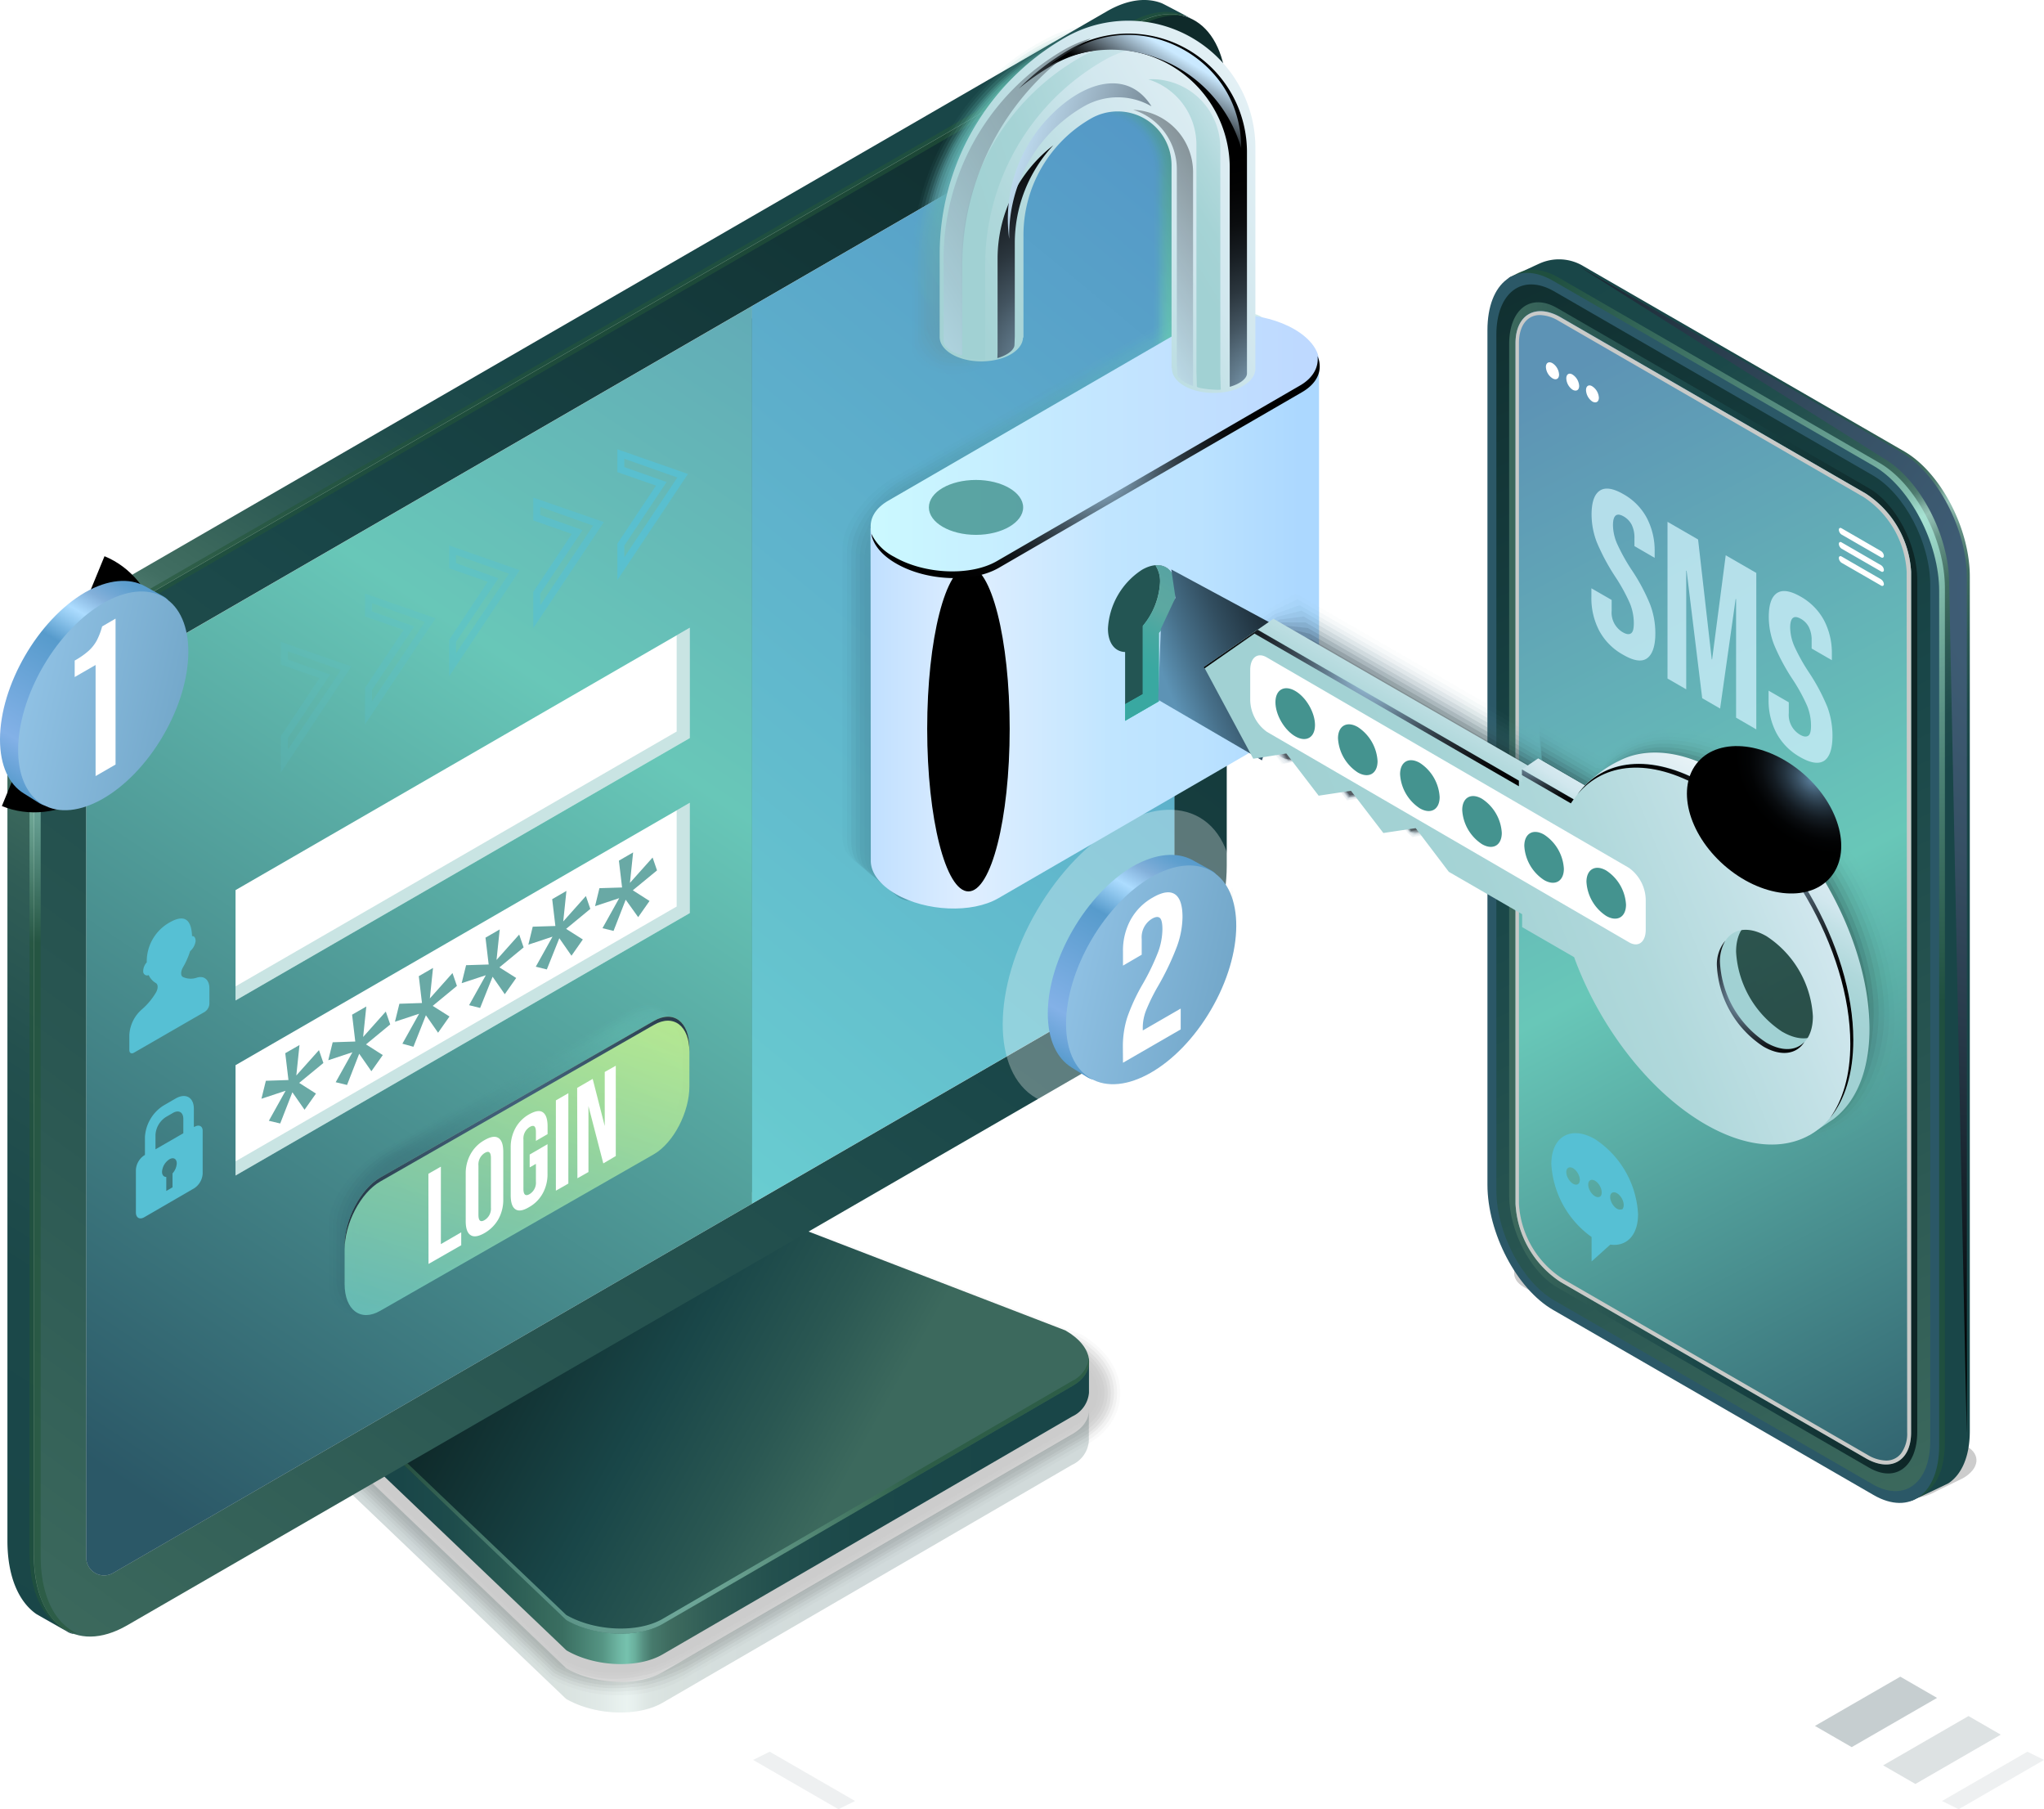 <svg xmlns="http://www.w3.org/2000/svg" xmlns:xlink="http://www.w3.org/1999/xlink" viewBox="0 0 327.59 289.89"><defs><style>.cls-1{isolation:isolate;}.cls-121,.cls-2,.cls-3{opacity:0.2;}.cls-2{fill:url(#linear-gradient);}.cls-110,.cls-4,.cls-50,.cls-69,.cls-81{opacity:0;}.cls-5,.cls-51,.cls-82{opacity:0.09;}.cls-52,.cls-6,.cls-83{opacity:0.18;}.cls-53,.cls-7,.cls-84{opacity:0.27;}.cls-54,.cls-8,.cls-85{opacity:0.36;}.cls-55,.cls-86,.cls-9{opacity:0.45;}.cls-10,.cls-56,.cls-87{opacity:0.55;}.cls-11,.cls-57,.cls-88{opacity:0.64;}.cls-12,.cls-58,.cls-89{opacity:0.73;}.cls-13,.cls-59,.cls-90{opacity:0.82;}.cls-14,.cls-60,.cls-91{opacity:0.91;}.cls-15{fill:url(#linear-gradient-2);}.cls-16{fill:url(#linear-gradient-3);}.cls-17,.cls-20,.cls-49,.cls-64,.cls-68,.cls-69,.cls-97,.cls-98{mix-blend-mode:multiply;}.cls-17{opacity:0.82;fill:url(#linear-gradient-4);}.cls-104,.cls-106,.cls-107,.cls-122,.cls-18,.cls-22,.cls-28,.cls-40,.cls-44{mix-blend-mode:screen;}.cls-18,.cls-22,.cls-28,.cls-39{opacity:0.6;}.cls-18{fill:url(#radial-gradient);}.cls-19{fill:url(#linear-gradient-5);}.cls-20{fill:#c9cac8;}.cls-21{fill:url(#linear-gradient-6);}.cls-22{fill:url(#radial-gradient-2);}.cls-100,.cls-101,.cls-126,.cls-131,.cls-134,.cls-23,.cls-27,.cls-35,.cls-36,.cls-37,.cls-38,.cls-39,.cls-41,.cls-42,.cls-43,.cls-63,.cls-67,.cls-94,.cls-96{mix-blend-mode:color-dodge;}.cls-23{fill:url(#radial-gradient-3);}.cls-24{fill:url(#linear-gradient-7);}.cls-25{fill:url(#New_Gradient_Swatch_copy_11);}.cls-26{fill:url(#linear-gradient-8);}.cls-27{fill:url(#radial-gradient-4);}.cls-28{fill:url(#radial-gradient-5);}.cls-29{fill:url(#linear-gradient-9);}.cls-30{fill:url(#linear-gradient-10);}.cls-31{fill:url(#linear-gradient-11);}.cls-32{fill:url(#linear-gradient-12);}.cls-33{fill:#fff;}.cls-34{fill:#56c0d4;}.cls-35{opacity:0.4;}.cls-36,.cls-41{opacity:0.15;}.cls-37{opacity:0.25;}.cls-38,.cls-44,.cls-47,.cls-62{opacity:0.8;}.cls-104,.cls-40,.cls-43{opacity:0.5;}.cls-41,.cls-42,.cls-43{fill:#1c3a44;}.cls-42,.cls-46,.cls-49,.cls-64{opacity:0.3;}.cls-45{fill:#c9edf8;}.cls-46{fill:#4ca5a1;}.cls-48{fill:#44938f;}.cls-50{fill:url(#linear-gradient-13);}.cls-51{fill:url(#linear-gradient-14);}.cls-52{fill:url(#linear-gradient-15);}.cls-53{fill:url(#linear-gradient-16);}.cls-54{fill:url(#linear-gradient-17);}.cls-55{fill:url(#linear-gradient-18);}.cls-56{fill:url(#linear-gradient-19);}.cls-57{fill:url(#linear-gradient-20);}.cls-58{fill:url(#linear-gradient-21);}.cls-59{fill:url(#linear-gradient-22);}.cls-60{fill:url(#linear-gradient-23);}.cls-61{fill:url(#linear-gradient-24);}.cls-62{fill:url(#New_Gradient_Swatch_copy_5);}.cls-63{fill:url(#radial-gradient-6);}.cls-64{fill:url(#radial-gradient-7);}.cls-65{fill:url(#linear-gradient-25);}.cls-66{fill:url(#New_Gradient_Swatch_copy_22);}.cls-67{fill:url(#Radial_Gradient_1);}.cls-69{fill:url(#linear-gradient-26);}.cls-70{opacity:0.05;fill:url(#linear-gradient-27);}.cls-71{opacity:0.1;fill:url(#linear-gradient-28);}.cls-72{opacity:0.15;fill:url(#linear-gradient-29);}.cls-73{opacity:0.2;fill:url(#linear-gradient-30);}.cls-74{opacity:0.25;fill:url(#linear-gradient-31);}.cls-75{opacity:0.3;fill:url(#linear-gradient-32);}.cls-76{opacity:0.35;fill:url(#linear-gradient-33);}.cls-77{opacity:0.4;fill:url(#linear-gradient-34);}.cls-78{opacity:0.45;fill:url(#linear-gradient-35);}.cls-79{opacity:0.5;fill:url(#linear-gradient-36);}.cls-80{opacity:0.55;fill:url(#linear-gradient-37);}.cls-81{fill:url(#linear-gradient-38);}.cls-82{fill:url(#linear-gradient-39);}.cls-83{fill:url(#linear-gradient-40);}.cls-84{fill:url(#linear-gradient-41);}.cls-85{fill:url(#linear-gradient-42);}.cls-86{fill:url(#linear-gradient-43);}.cls-87{fill:url(#linear-gradient-44);}.cls-88{fill:url(#linear-gradient-45);}.cls-89{fill:url(#linear-gradient-46);}.cls-90{fill:url(#linear-gradient-47);}.cls-91{fill:url(#linear-gradient-48);}.cls-92{fill:url(#linear-gradient-49);}.cls-93{fill:url(#linear-gradient-50);}.cls-94{fill:url(#radial-gradient-8);}.cls-95{fill:url(#linear-gradient-51);}.cls-96{fill:url(#radial-gradient-9);}.cls-97{fill:url(#New_Gradient_Swatch_1);}.cls-98{fill:#2d837c;opacity:0.7;}.cls-99{fill:url(#New_Gradient_Swatch_copy_4);}.cls-100{fill:url(#radial-gradient-10);}.cls-101{fill:url(#radial-gradient-11);}.cls-102{fill:url(#New_Gradient_Swatch_copy_4-2);}.cls-103{fill:url(#New_Gradient_Swatch_copy_4-3);}.cls-104{fill:url(#linear-gradient-52);}.cls-105{fill:url(#linear-gradient-53);}.cls-106{fill:url(#linear-gradient-54);}.cls-107{fill:url(#linear-gradient-55);}.cls-108{fill:#235553;}.cls-109{fill:url(#linear-gradient-56);}.cls-110{fill:url(#linear-gradient-57);}.cls-111{opacity:0.02;fill:url(#linear-gradient-58);}.cls-112{opacity:0.04;fill:url(#linear-gradient-59);}.cls-113{opacity:0.05;fill:url(#linear-gradient-60);}.cls-114{opacity:0.07;fill:url(#linear-gradient-61);}.cls-115{opacity:0.09;fill:url(#linear-gradient-62);}.cls-116{opacity:0.11;fill:url(#linear-gradient-63);}.cls-117{opacity:0.13;fill:url(#linear-gradient-64);}.cls-118{opacity:0.15;fill:url(#linear-gradient-65);}.cls-119{opacity:0.16;fill:url(#linear-gradient-66);}.cls-120{opacity:0.18;fill:url(#linear-gradient-67);}.cls-122{fill:url(#linear-gradient-68);}.cls-123{fill:url(#New_Gradient_Swatch_copy_4-4);}.cls-124{fill:url(#New_Gradient_Swatch_copy_4-5);}.cls-125{fill:url(#New_Gradient_Swatch_copy_4-6);}.cls-127{fill:url(#radial-gradient-12);}.cls-128{fill:url(#radial-gradient-13);}.cls-129{fill:url(#radial-gradient-14);}.cls-130{fill:url(#radial-gradient-15);}.cls-131{fill:url(#radial-gradient-16);}.cls-132{fill:url(#linear-gradient-69);}.cls-133{fill:url(#New_Gradient_Swatch_copy_22-2);}.cls-134{fill:url(#Radial_Gradient_1-2);}</style><linearGradient id="linear-gradient" x1="10512.29" y1="1800.21" x2="10642.72" y2="1800.21" gradientTransform="matrix(-1, 0, 0, 1, 7914.77, 0)" gradientUnits="userSpaceOnUse"><stop offset="0.06" stop-color="#194648"/><stop offset="0.25" stop-color="#1b4849"/><stop offset="0.35" stop-color="#23504e"/><stop offset="0.43" stop-color="#305d56"/><stop offset="0.47" stop-color="#3c695d"/><stop offset="0.48" stop-color="#406d61"/><stop offset="0.5" stop-color="#4e7b6f"/><stop offset="0.51" stop-color="#639084"/><stop offset="0.52" stop-color="#82afa3"/><stop offset="0.53" stop-color="#95c2b6"/><stop offset="0.54" stop-color="#89b6aa"/><stop offset="0.56" stop-color="#689589"/><stop offset="0.59" stop-color="#507d71"/><stop offset="0.61" stop-color="#416e62"/><stop offset="0.63" stop-color="#3c695d"/><stop offset="0.68" stop-color="#2d5a54"/><stop offset="0.75" stop-color="#1e4b4b"/><stop offset="0.81" stop-color="#194648"/><stop offset="1" stop-color="#194648"/></linearGradient><linearGradient id="linear-gradient-2" x1="10512.29" y1="1780.32" x2="10642.72" y2="1780.32" gradientTransform="matrix(-1, 0, 0, 1, 7914.77, 0)" gradientUnits="userSpaceOnUse"><stop offset="0.06" stop-color="#194648"/><stop offset="0.25" stop-color="#1b4849"/><stop offset="0.35" stop-color="#23504e"/><stop offset="0.43" stop-color="#305d56"/><stop offset="0.47" stop-color="#3c695d"/><stop offset="0.48" stop-color="#3f6d61"/><stop offset="0.5" stop-color="#477b6d"/><stop offset="0.51" stop-color="#569081"/><stop offset="0.52" stop-color="#69af9c"/><stop offset="0.53" stop-color="#76c2ae"/><stop offset="0.54" stop-color="#6eb6a3"/><stop offset="0.56" stop-color="#569584"/><stop offset="0.59" stop-color="#447d6e"/><stop offset="0.61" stop-color="#3a6e61"/><stop offset="0.63" stop-color="#36695c"/><stop offset="0.68" stop-color="#295a53"/><stop offset="0.75" stop-color="#1d4b4b"/><stop offset="0.81" stop-color="#194648"/><stop offset="1" stop-color="#194648"/></linearGradient><linearGradient id="linear-gradient-3" x1="10547.19" y1="1788.71" x2="10606.32" y2="1756" gradientTransform="matrix(-1, 0, 0, 1, 7914.77, 0)" gradientUnits="userSpaceOnUse"><stop offset="0" stop-color="#3c695d"/><stop offset="0.22" stop-color="#2a5752"/><stop offset="0.49" stop-color="#194648"/><stop offset="1" stop-color="#0d2525"/></linearGradient><linearGradient id="linear-gradient-4" x1="10578.55" y1="1773.24" x2="10590.16" y2="1753.78" gradientTransform="matrix(-1, 0, 0, 1, 7914.77, 0)" xlink:href="#Radial_Gradient_1"/><radialGradient id="radial-gradient" cx="10578.94" cy="1799.69" r="46.4" gradientTransform="matrix(-1, 0, 0, 1, 7914.77, 0)" gradientUnits="userSpaceOnUse"><stop offset="0" stop-color="#baffee"/><stop offset="1" stop-color="#235539"/></radialGradient><linearGradient id="linear-gradient-5" x1="10674.27" y1="1811.68" x2="10474.67" y2="1535.48" xlink:href="#linear-gradient-3"/><linearGradient id="linear-gradient-6" x1="10716.68" y1="1817.68" x2="10559.57" y2="1566.64" xlink:href="#linear-gradient"/><radialGradient id="radial-gradient-2" cx="10672.11" cy="1674.72" r="26.74" xlink:href="#radial-gradient"/><radialGradient id="radial-gradient-3" cx="17005.39" cy="6588.02" r="25.78" gradientTransform="matrix(-0.48, -0.2, -0.25, 0.61, 7065.49, 969.23)" gradientUnits="userSpaceOnUse"><stop offset="0" stop-color="#5b82a0"/><stop offset="0.07" stop-color="#4f708a"/><stop offset="0.22" stop-color="#374e60"/><stop offset="0.37" stop-color="#23323e"/><stop offset="0.52" stop-color="#141c23"/><stop offset="0.68" stop-color="#090c0f"/><stop offset="0.83" stop-color="#020304"/><stop offset="1"/></radialGradient><linearGradient id="linear-gradient-7" x1="10514.55" y1="1554.41" x2="10684.37" y2="1809.77" gradientTransform="matrix(-1, 0, 0, 1, 7914.77, 0)" gradientUnits="userSpaceOnUse"><stop offset="0.01" stop-color="#5d93b5"/><stop offset="0.43" stop-color="#68c7b8"/><stop offset="0.9" stop-color="#2b5867"/></linearGradient><linearGradient id="New_Gradient_Swatch_copy_11" x1="-2735.53" y1="1797.77" x2="-2558.54" y2="1583.28" gradientUnits="userSpaceOnUse"><stop offset="0.04" stop-color="#71e1d4"/><stop offset="0.29" stop-color="#6bd2d1"/><stop offset="0.79" stop-color="#5ba9ca"/><stop offset="0.98" stop-color="#5498c7"/></linearGradient><linearGradient id="linear-gradient-8" x1="-2540.77" y1="1598" x2="-2473.62" y2="1714.3" gradientTransform="matrix(1, 0, 0, 1, 0, 0)" xlink:href="#linear-gradient"/><radialGradient id="radial-gradient-4" cx="-2436.42" cy="1645.25" r="126.01" gradientUnits="userSpaceOnUse"><stop offset="0" stop-color="#416079"/><stop offset="0.15" stop-color="#3e5c74"/><stop offset="0.35" stop-color="#365064"/><stop offset="0.56" stop-color="#283b4b"/><stop offset="0.79" stop-color="#152028"/><stop offset="1"/></radialGradient><radialGradient id="radial-gradient-5" cx="-2457.5" cy="1636.25" r="74.24" gradientTransform="matrix(1, 0, 0, 1, 0, 0)" xlink:href="#radial-gradient"/><linearGradient id="linear-gradient-9" x1="-2451.51" y1="1705.25" x2="-2656.74" y2="1641.01" gradientUnits="userSpaceOnUse"><stop offset="0.19" stop-color="#2b5867"/><stop offset="0.93" stop-color="#2b5867"/></linearGradient><linearGradient id="linear-gradient-10" x1="-2448.84" y1="1784.68" x2="-2553.06" y2="1564.46" gradientTransform="matrix(1, 0, 0, 1, 0, 0)" xlink:href="#linear-gradient-3"/><linearGradient id="linear-gradient-11" x1="-2525.22" y1="1692.42" x2="-2459.77" y2="1692.42" gradientTransform="matrix(1, 0, 0, 1, 0, 0)" xlink:href="#linear-gradient-3"/><linearGradient id="linear-gradient-12" x1="-2532.62" y1="1615.92" x2="-2433.04" y2="1805.8" gradientTransform="matrix(1, 0, 0, 1, 0, 0)" xlink:href="#linear-gradient-7"/><linearGradient id="linear-gradient-13" x1="3920.73" y1="1682.21" x2="3956.13" y2="1749.72" gradientTransform="matrix(-1, 0, 0, 1, 1261.88, 0)" xlink:href="#linear-gradient-7"/><linearGradient id="linear-gradient-14" x1="3920.68" y1="1682.8" x2="3955.68" y2="1749.54" gradientTransform="matrix(-1, 0, 0, 1, 1261.88, 0)" xlink:href="#linear-gradient-7"/><linearGradient id="linear-gradient-15" x1="3920.63" y1="1683.38" x2="3955.23" y2="1749.35" gradientTransform="matrix(-1, 0, 0, 1, 1261.88, 0)" xlink:href="#linear-gradient-7"/><linearGradient id="linear-gradient-16" x1="3920.58" y1="1683.97" x2="3954.78" y2="1749.17" gradientTransform="matrix(-1, 0, 0, 1, 1261.88, 0)" xlink:href="#linear-gradient-7"/><linearGradient id="linear-gradient-17" x1="3920.54" y1="1684.55" x2="3954.33" y2="1748.98" gradientTransform="matrix(-1, 0, 0, 1, 1261.88, 0)" xlink:href="#linear-gradient-7"/><linearGradient id="linear-gradient-18" x1="3920.49" y1="1685.14" x2="3953.88" y2="1748.8" gradientTransform="matrix(-1, 0, 0, 1, 1261.88, 0)" xlink:href="#linear-gradient-7"/><linearGradient id="linear-gradient-19" x1="3920.45" y1="1685.72" x2="3953.43" y2="1748.61" gradientTransform="matrix(-1, 0, 0, 1, 1261.88, 0)" xlink:href="#linear-gradient-7"/><linearGradient id="linear-gradient-20" x1="3920.4" y1="1686.31" x2="3952.98" y2="1748.43" gradientTransform="matrix(-1, 0, 0, 1, 1261.88, 0)" xlink:href="#linear-gradient-7"/><linearGradient id="linear-gradient-21" x1="3920.36" y1="1686.89" x2="3952.54" y2="1748.24" gradientTransform="matrix(-1, 0, 0, 1, 1261.88, 0)" xlink:href="#linear-gradient-7"/><linearGradient id="linear-gradient-22" x1="3920.32" y1="1687.47" x2="3952.09" y2="1748.05" gradientTransform="matrix(-1, 0, 0, 1, 1261.88, 0)" xlink:href="#linear-gradient-7"/><linearGradient id="linear-gradient-23" x1="3920.28" y1="1688.06" x2="3951.65" y2="1747.87" gradientTransform="matrix(-1, 0, 0, 1, 1261.88, 0)" xlink:href="#linear-gradient-7"/><linearGradient id="linear-gradient-24" x1="3920.24" y1="1688.64" x2="3951.21" y2="1747.68" gradientTransform="matrix(-1, 0, 0, 1, 1261.88, 0)" xlink:href="#linear-gradient-7"/><linearGradient id="New_Gradient_Swatch_copy_5" x1="-2698.52" y1="1787.07" x2="-2671.97" y2="1694" gradientUnits="userSpaceOnUse"><stop offset="0.03" stop-color="#56c0d4"/><stop offset="0.3" stop-color="#7ad0bd"/><stop offset="0.91" stop-color="#d5f984"/><stop offset="1" stop-color="#e3ff7b"/></linearGradient><radialGradient id="radial-gradient-6" cx="3945.73" cy="1727.43" r="52.29" gradientTransform="matrix(-1, 0, 0, 1, 1261.88, 0)" xlink:href="#radial-gradient-4"/><radialGradient id="radial-gradient-7" cx="3845.69" cy="1713.37" r="16.16" gradientTransform="matrix(0.87, 0.5, -0.86, 0.5, -4458.78, -1060.39)" gradientUnits="userSpaceOnUse"><stop offset="0" stop-color="#fefffd"/><stop offset="0.15" stop-color="#fafbf8"/><stop offset="0.32" stop-color="#eef0eb"/><stop offset="0.49" stop-color="#d9ded4"/><stop offset="0.67" stop-color="#bdc5b5"/><stop offset="0.71" stop-color="#b6bfad"/><stop offset="0.77" stop-color="#bfc7b7"/><stop offset="0.87" stop-color="#d8ddd3"/><stop offset="1" stop-color="#fff"/></radialGradient><linearGradient id="linear-gradient-25" x1="1794.24" y1="1687.14" x2="1813.58" y2="1720.64" gradientTransform="matrix(-1, 0, 0, 1, -782.89, 0)" gradientUnits="userSpaceOnUse"><stop offset="0" stop-color="#579bcc"/><stop offset="0.04" stop-color="#5e9fce"/><stop offset="0.1" stop-color="#73a8d5"/><stop offset="0.14" stop-color="#83b0da"/><stop offset="0.23" stop-color="#acdcff"/><stop offset="0.28" stop-color="#91c8ef"/><stop offset="0.38" stop-color="#579bcc"/><stop offset="0.82" stop-color="#83b1e7"/><stop offset="0.93" stop-color="#6aa4d8"/><stop offset="1" stop-color="#579bcc"/></linearGradient><linearGradient id="New_Gradient_Swatch_copy_22" x1="1761.95" y1="1714.83" x2="1839.21" y2="1697.51" gradientTransform="matrix(-0.5, -0.86, -0.86, 0.5, -201.22, 2398.9)" gradientUnits="userSpaceOnUse"><stop offset="0.04" stop-color="#5d93b5"/><stop offset="0.28" stop-color="#6ca1c3"/><stop offset="0.75" stop-color="#95c6e9"/><stop offset="1" stop-color="#acdcff"/></linearGradient><radialGradient cx="1802.55" cy="1705.9" r="14.74"/><linearGradient id="linear-gradient-26" x1="3840.39" y1="1612.51" x2="3752.86" y2="1559.18" gradientTransform="matrix(-1, 0, 0, 1, 1210.77, 0)" xlink:href="#linear-gradient-7"/><linearGradient id="linear-gradient-27" x1="3839.62" y1="1611.96" x2="3753.61" y2="1559.55" gradientTransform="matrix(-1, 0, 0, 1, 1210.77, 0)" xlink:href="#linear-gradient-7"/><linearGradient id="linear-gradient-28" x1="3838.87" y1="1611.38" x2="3754.38" y2="1559.9" gradientTransform="matrix(-1, 0, 0, 1, 1210.77, 0)" xlink:href="#linear-gradient-7"/><linearGradient id="linear-gradient-29" x1="3838.13" y1="1610.8" x2="3755.14" y2="1560.24" gradientTransform="matrix(-1, 0, 0, 1, 1210.77, 0)" xlink:href="#linear-gradient-7"/><linearGradient id="linear-gradient-30" x1="3837.42" y1="1610.22" x2="3755.9" y2="1560.56" gradientTransform="matrix(-1, 0, 0, 1, 1210.77, 0)" xlink:href="#linear-gradient-7"/><linearGradient id="linear-gradient-31" x1="3836.75" y1="1609.66" x2="3756.66" y2="1560.86" gradientTransform="matrix(-1, 0, 0, 1, 1210.77, 0)" xlink:href="#linear-gradient-7"/><linearGradient id="linear-gradient-32" x1="3836.13" y1="1609.13" x2="3757.38" y2="1561.15" gradientTransform="matrix(-1, 0, 0, 1, 1210.77, 0)" xlink:href="#linear-gradient-7"/><linearGradient id="linear-gradient-33" x1="3835.61" y1="1608.66" x2="3758.08" y2="1561.42" gradientTransform="matrix(-1, 0, 0, 1, 1210.77, 0)" xlink:href="#linear-gradient-7"/><linearGradient id="linear-gradient-34" x1="3835.19" y1="1608.25" x2="3758.73" y2="1561.67" gradientTransform="matrix(-1, 0, 0, 1, 1210.77, 0)" xlink:href="#linear-gradient-7"/><linearGradient id="linear-gradient-35" x1="3834.85" y1="1607.91" x2="3759.34" y2="1561.9" gradientTransform="matrix(-1, 0, 0, 1, 1210.77, 0)" xlink:href="#linear-gradient-7"/><linearGradient id="linear-gradient-36" x1="3834.6" y1="1607.61" x2="3759.91" y2="1562.11" gradientTransform="matrix(-1, 0, 0, 1, 1210.77, 0)" xlink:href="#linear-gradient-7"/><linearGradient id="linear-gradient-37" x1="3834.4" y1="1607.37" x2="3760.45" y2="1562.32" gradientTransform="matrix(-1, 0, 0, 1, 1210.77, 0)" xlink:href="#linear-gradient-7"/><linearGradient id="linear-gradient-38" x1="4216.04" y1="1561.24" x2="4270.46" y2="1665.02" gradientTransform="matrix(-1, 0, 0, 1, 1656.97, 0)" xlink:href="#linear-gradient-7"/><linearGradient id="linear-gradient-39" x1="4215.07" y1="1561.19" x2="4269.75" y2="1665.46" gradientTransform="matrix(-1, 0, 0, 1, 1656.97, 0)" xlink:href="#linear-gradient-7"/><linearGradient id="linear-gradient-40" x1="4214.1" y1="1561.13" x2="4269.03" y2="1665.89" gradientTransform="matrix(-1, 0, 0, 1, 1656.97, 0)" xlink:href="#linear-gradient-7"/><linearGradient id="linear-gradient-41" x1="4213.13" y1="1561.08" x2="4268.32" y2="1666.32" gradientTransform="matrix(-1, 0, 0, 1, 1656.97, 0)" xlink:href="#linear-gradient-7"/><linearGradient id="linear-gradient-42" x1="4212.16" y1="1561.03" x2="4267.61" y2="1666.76" gradientTransform="matrix(-1, 0, 0, 1, 1656.97, 0)" xlink:href="#linear-gradient-7"/><linearGradient id="linear-gradient-43" x1="4211.2" y1="1560.97" x2="4266.9" y2="1667.19" gradientTransform="matrix(-1, 0, 0, 1, 1656.97, 0)" xlink:href="#linear-gradient-7"/><linearGradient id="linear-gradient-44" x1="4210.23" y1="1560.92" x2="4266.19" y2="1667.62" gradientTransform="matrix(-1, 0, 0, 1, 1656.97, 0)" xlink:href="#linear-gradient-7"/><linearGradient id="linear-gradient-45" x1="4209.27" y1="1560.86" x2="4265.48" y2="1668.05" gradientTransform="matrix(-1, 0, 0, 1, 1656.97, 0)" xlink:href="#linear-gradient-7"/><linearGradient id="linear-gradient-46" x1="4208.31" y1="1560.8" x2="4264.78" y2="1668.48" gradientTransform="matrix(-1, 0, 0, 1, 1656.97, 0)" xlink:href="#linear-gradient-7"/><linearGradient id="linear-gradient-47" x1="4207.34" y1="1560.75" x2="4264.07" y2="1668.91" gradientTransform="matrix(-1, 0, 0, 1, 1656.97, 0)" xlink:href="#linear-gradient-7"/><linearGradient id="linear-gradient-48" x1="4206.38" y1="1560.69" x2="4263.37" y2="1669.34" gradientTransform="matrix(-1, 0, 0, 1, 1656.97, 0)" xlink:href="#linear-gradient-7"/><linearGradient id="linear-gradient-49" x1="4205.43" y1="1560.63" x2="4262.66" y2="1669.77" gradientTransform="matrix(-1, 0, 0, 1, 1656.97, 0)" xlink:href="#linear-gradient-7"/><linearGradient id="linear-gradient-50" x1="3839.03" y1="1651.86" x2="3765.98" y2="1651.86" gradientTransform="matrix(-1, 0, 0, 1, 1210.77, 0)" gradientUnits="userSpaceOnUse"><stop offset="0" stop-color="#bfdfff"/><stop offset="0.23" stop-color="#dfeeff"/><stop offset="0.54" stop-color="#c0e5ff"/><stop offset="0.73" stop-color="#bbe2ff"/><stop offset="0.95" stop-color="#acd8ff"/></linearGradient><radialGradient id="radial-gradient-8" cx="7391.14" cy="1569.24" r="22.41" gradientTransform="matrix(-0.29, 0, 0, 1.16, 2334.85, -1707.31)" gradientUnits="userSpaceOnUse"><stop offset="0" stop-color="#b2dfff"/><stop offset="0.02" stop-color="#acd8f7"/><stop offset="0.13" stop-color="#85a6be"/><stop offset="0.25" stop-color="#617a8b"/><stop offset="0.37" stop-color="#435460"/><stop offset="0.49" stop-color="#2b363e"/><stop offset="0.62" stop-color="#181e23"/><stop offset="0.74" stop-color="#0b0d0f"/><stop offset="0.87" stop-color="#030304"/><stop offset="1"/></radialGradient><linearGradient id="linear-gradient-51" x1="3766.43" y1="1621.37" x2="3838.32" y2="1621.37" gradientTransform="matrix(-1, 0, 0, 1, 1210.77, 0)" gradientUnits="userSpaceOnUse"><stop offset="0.04" stop-color="#bed9ff"/><stop offset="0.56" stop-color="#c4e8ff"/><stop offset="1" stop-color="#cbf9ff"/></linearGradient><radialGradient id="radial-gradient-9" cx="3802.28" cy="1625.01" r="28.34" gradientTransform="matrix(-1, 0, 0, 1, 1210.77, 0)" xlink:href="#radial-gradient-8"/><linearGradient id="New_Gradient_Swatch_1" x1="3789.21" y1="1605.04" x2="3778.18" y2="1614.85" gradientTransform="matrix(-1, 0, 0, 1, 1210.77, 0)" xlink:href="#Radial_Gradient_1"/><linearGradient id="New_Gradient_Swatch_copy_4" x1="3835.05" y1="1609.79" x2="3751.56" y2="1558.92" gradientTransform="matrix(-1, 0, 0, 1, 1210.77, 0)" gradientUnits="userSpaceOnUse"><stop offset="0" stop-color="#a1d1d3"/><stop offset="0.16" stop-color="#a5d3d5"/><stop offset="0.3" stop-color="#b0d8db"/><stop offset="0.44" stop-color="#c3e1e6"/><stop offset="0.52" stop-color="#d1e7ee"/><stop offset="0.71" stop-color="#e1eff4"/><stop offset="1" stop-color="#fff"/></linearGradient><radialGradient id="radial-gradient-10" cx="3771.45" cy="1615.46" r="41.29" gradientTransform="matrix(-1, 0, 0, 1, 1210.77, 0)" xlink:href="#radial-gradient-8"/><radialGradient id="radial-gradient-11" cx="3804.09" cy="1610.95" r="47.35" gradientTransform="matrix(-1, 0, 0, 1, 1210.77, 0)" xlink:href="#radial-gradient-8"/><linearGradient id="New_Gradient_Swatch_copy_4-2" x1="3790" y1="1588.92" x2="3756.87" y2="1568.74" xlink:href="#New_Gradient_Swatch_copy_4"/><linearGradient id="New_Gradient_Swatch_copy_4-3" x1="3821.29" y1="1586.23" x2="3759.87" y2="1566.57" xlink:href="#New_Gradient_Swatch_copy_4"/><linearGradient id="linear-gradient-52" x1="3801.41" y1="1595.95" x2="3773.96" y2="1579.23" gradientTransform="matrix(-1, 0, 0, 1, 1210.77, 0)" gradientUnits="userSpaceOnUse"><stop offset="0" stop-color="#cae9ff"/><stop offset="1"/></linearGradient><linearGradient id="linear-gradient-53" x1="3839.42" y1="1597.18" x2="3778.36" y2="1559.98" xlink:href="#linear-gradient-52"/><linearGradient id="linear-gradient-54" x1="3789.26" y1="1558.87" x2="3793.86" y2="1566.45" xlink:href="#linear-gradient-52"/><linearGradient id="linear-gradient-55" x1="3817.28" y1="1572.48" x2="3768.24" y2="1589.49" xlink:href="#linear-gradient-52"/><linearGradient id="linear-gradient-56" x1="3785.01" y1="1639.08" x2="3798.42" y2="1661.82" gradientTransform="matrix(-1, 0, 0, 1, 1210.77, 0)" gradientUnits="userSpaceOnUse"><stop offset="0.06" stop-color="#a2d8ff"/><stop offset="0.07" stop-color="#a5daff"/><stop offset="0.19" stop-color="#bceffb"/><stop offset="0.31" stop-color="#c9fbf9"/><stop offset="0.41" stop-color="#cefff8"/><stop offset="0.5" stop-color="#a5fff8"/><stop offset="0.58" stop-color="#84fff8"/><stop offset="0.67" stop-color="#6cfff8"/><stop offset="0.74" stop-color="#5dfff8"/><stop offset="0.81" stop-color="#58fff8"/></linearGradient><linearGradient id="linear-gradient-57" x1="-2545.72" y1="1700.7" x2="-2408.8" y2="1646.11" gradientTransform="matrix(1, 0, 0, 1, 0, 0)" xlink:href="#linear-gradient-7"/><linearGradient id="linear-gradient-58" x1="-2545.57" y1="1700.75" x2="-2410.31" y2="1646.82" gradientUnits="userSpaceOnUse"><stop offset="0.01" stop-color="#5586a5"/><stop offset="0.43" stop-color="#5fb5a7"/><stop offset="0.9" stop-color="#27505e"/></linearGradient><linearGradient id="linear-gradient-59" x1="-2545.41" y1="1700.83" x2="-2411.77" y2="1647.55" gradientUnits="userSpaceOnUse"><stop offset="0.01" stop-color="#4c7894"/><stop offset="0.43" stop-color="#55a397"/><stop offset="0.9" stop-color="#234854"/></linearGradient><linearGradient id="linear-gradient-60" x1="-2545.27" y1="1700.87" x2="-2413.26" y2="1648.24" gradientUnits="userSpaceOnUse"><stop offset="0.01" stop-color="#446b84"/><stop offset="0.43" stop-color="#4c9186"/><stop offset="0.9" stop-color="#1f404b"/></linearGradient><linearGradient id="linear-gradient-61" x1="-2545.16" y1="1700.82" x2="-2414.77" y2="1648.83" gradientUnits="userSpaceOnUse"><stop offset="0.01" stop-color="#3b5e73"/><stop offset="0.43" stop-color="#427f75"/><stop offset="0.9" stop-color="#1b3842"/></linearGradient><linearGradient id="linear-gradient-62" x1="-2545.04" y1="1700.8" x2="-2416.26" y2="1649.45" gradientUnits="userSpaceOnUse"><stop offset="0.01" stop-color="#335063"/><stop offset="0.43" stop-color="#396d64"/><stop offset="0.9" stop-color="#173038"/></linearGradient><linearGradient id="linear-gradient-63" x1="-2544.9" y1="1700.81" x2="-2417.72" y2="1650.1" gradientUnits="userSpaceOnUse"><stop offset="0.01" stop-color="#2a4352"/><stop offset="0.43" stop-color="#2f5a54"/><stop offset="0.9" stop-color="#14282f"/></linearGradient><linearGradient id="linear-gradient-64" x1="-2544.75" y1="1700.86" x2="-2419.15" y2="1650.78" gradientUnits="userSpaceOnUse"><stop offset="0.01" stop-color="#223542"/><stop offset="0.43" stop-color="#264843"/><stop offset="0.9" stop-color="#102025"/></linearGradient><linearGradient id="linear-gradient-65" x1="-2544.59" y1="1700.93" x2="-2420.55" y2="1651.48" gradientUnits="userSpaceOnUse"><stop offset="0.01" stop-color="#192831"/><stop offset="0.43" stop-color="#1c3632"/><stop offset="0.9" stop-color="#0c181c"/></linearGradient><linearGradient id="linear-gradient-66" x1="-2544.42" y1="1701.02" x2="-2421.91" y2="1652.18" gradientUnits="userSpaceOnUse"><stop offset="0.01" stop-color="#111b21"/><stop offset="0.43" stop-color="#132421"/><stop offset="0.9" stop-color="#081013"/></linearGradient><linearGradient id="linear-gradient-67" x1="-2544.24" y1="1701.13" x2="-2423.24" y2="1652.89" gradientUnits="userSpaceOnUse"><stop offset="0.01" stop-color="#080d10"/><stop offset="0.43" stop-color="#091211"/><stop offset="0.9" stop-color="#040809"/></linearGradient><linearGradient id="linear-gradient-68" x1="-2580.12" y1="1659.87" x2="-2539.48" y2="1643.67" gradientUnits="userSpaceOnUse"><stop offset="0" stop-color="#5d93b5"/><stop offset="0.12" stop-color="#47708a"/><stop offset="0.26" stop-color="#324e60"/><stop offset="0.4" stop-color="#20323e"/><stop offset="0.55" stop-color="#121c23"/><stop offset="0.69" stop-color="#080c0f"/><stop offset="0.84" stop-color="#020304"/><stop offset="1"/></linearGradient><linearGradient id="New_Gradient_Swatch_copy_4-4" x1="-2520.54" y1="1690.11" x2="-2502.43" y2="1658.33" gradientTransform="matrix(1, 0, 0, 1, 0, 0)" xlink:href="#New_Gradient_Swatch_copy_4"/><linearGradient id="New_Gradient_Swatch_copy_4-5" x1="242.53" y1="134.89" x2="255.83" y2="115.3" gradientTransform="matrix(1, 0, 0, 1, 0, 0)" xlink:href="#New_Gradient_Swatch_copy_4"/><linearGradient id="New_Gradient_Swatch_copy_4-6" x1="-2548.75" y1="1702.54" x2="-2423.19" y2="1652.48" gradientTransform="matrix(1, 0, 0, 1, 0, 0)" xlink:href="#New_Gradient_Swatch_copy_4"/><radialGradient id="radial-gradient-12" cx="-2484.12" cy="1688.01" r="25.43" gradientTransform="matrix(1, 0, 0, 1, 0, 0)" xlink:href="#radial-gradient-8"/><radialGradient id="radial-gradient-13" cx="-2486.84" cy="1709.63" r="12.99" gradientTransform="matrix(1, 0, 0, 1, 0, 0)" xlink:href="#radial-gradient-8"/><radialGradient id="radial-gradient-14" cx="-2521.69" cy="1671.24" r="10.53" gradientTransform="matrix(1, 0, 0, 1, 0, 0)" xlink:href="#radial-gradient-8"/><radialGradient id="radial-gradient-15" cx="220.12" cy="107.62" r="30.98" gradientTransform="matrix(1, 0, 0, 1, 0, 0)" xlink:href="#radial-gradient-8"/><radialGradient id="radial-gradient-16" cx="3495.73" cy="429.45" r="21.21" gradientTransform="matrix(0.46, 0, 0, -0.66, -4082.76, 1966.6)" xlink:href="#radial-gradient-3"/><linearGradient id="linear-gradient-69" x1="1962.17" y1="1643.24" x2="1981.51" y2="1676.74" xlink:href="#linear-gradient-25"/><linearGradient id="New_Gradient_Swatch_copy_22-2" x1="1929.88" y1="1670.93" x2="2007.14" y2="1653.61" gradientTransform="matrix(-0.5, -0.86, -0.86, 0.5, -322.3, 2522.14)" xlink:href="#New_Gradient_Swatch_copy_22"/><radialGradient id="Radial_Gradient_1-2" cx="1970.48" cy="1662" r="14.74"/></defs><g class="cls-1"><g id="Layer_4" data-name="Layer 4"><path class="cls-2" d="M-2716.21,1778c0,1.75,1.27,3.6,3.77,5l36.1,34.46c4.57,2.64,11.47,2.92,15.43.64l65.68-38.15c1.91-1.1,2.77-2.6,2.65-4.16a1.87,1.87,0,0,1,0,.27v5a4.61,4.61,0,0,1-2.67,3.8l-65.68,38.15c-4,2.28-10.86,2-15.43-.64l-36.1-34.46c-2.54-1.46-3.82-3.34-3.78-5.11C-2716.22,1782.52-2716.27,1779.25-2716.21,1778Z" transform="translate(2767.09 -1550.16)"/><g class="cls-3"><path class="cls-4" d="M-2667.61,1822.4a19,19,0,0,0,9.46-2.28l65.68-38.15a10,10,0,0,0,5.42-8.64c0-3.84-2.38-7.42-6.53-9.81l-57.64-22.18a23.32,23.32,0,0,0-11.49-2.92,19,19,0,0,0-9.46,2.28l-44.14,25.86c-3.45,2-5.43,5.15-5.43,8.65,0,3.84,2.39,7.41,6.54,9.81l36.1,34.46A23.32,23.32,0,0,0-2667.61,1822.4Z" transform="translate(2767.09 -1550.16)"/><path class="cls-5" d="M-2671.92,1741.14l-43.65,25.57-.54.32a9.12,9.12,0,0,0-4.78,8.64c.2,3.48,2.82,7.36,6.59,9.54l35.45,33.84a22.09,22.09,0,0,0,11.85,2.71,20.2,20.2,0,0,0,9.28-2.47l65-37.75c3.31-1.91,5.19-4.92,5.17-8.25,0-3.64-2.3-7-6.28-9.34l-57.28-22a24.26,24.26,0,0,0-4.16-1.79,24.45,24.45,0,0,0-7.24-1.18A18.48,18.48,0,0,0-2671.92,1741.14Z" transform="translate(2767.09 -1550.16)"/><path class="cls-6" d="M-2671.67,1741.57l-43.7,25.6-.54.32a8.34,8.34,0,0,0-4.14,8.63c.37,3.12,3.26,7.32,6.65,9.28l34.8,33.21a21.16,21.16,0,0,0,12.21,2.51,21.54,21.54,0,0,0,9.1-2.66l64.32-37.35c3.17-1.84,4.95-4.7,4.92-7.85,0-3.44-2.22-6.67-6-8.88l-56.92-21.89a27.42,27.42,0,0,0-4.14-1.77,24.64,24.64,0,0,0-7.17-1.27A18.2,18.2,0,0,0-2671.67,1741.57Z" transform="translate(2767.09 -1550.16)"/><path class="cls-7" d="M-2671.42,1742l-43.74,25.64-.55.32c-3.42,2.08-4.68,5.39-3.49,8.62,0,2.79,3.69,7.26,6.71,9l34.14,32.59a20.29,20.29,0,0,0,12.57,2.3c2.62,0,7-1.77,8.92-2.85l63.64-37c3-1.76,4.71-4.47,4.66-7.45-.05-3.24-2.12-6.3-5.77-8.4l-56.56-21.76a31.62,31.62,0,0,0-4.12-1.74,24.17,24.17,0,0,0-7.1-1.36A17.9,17.9,0,0,0-2671.42,1742Z" transform="translate(2767.09 -1550.16)"/><path class="cls-8" d="M-2671.16,1742.44l-43.8,25.66-.54.32c-3.42,2.12-4.44,5.48-2.86,8.62,0,2.44,4.13,7.21,6.77,8.74l33.49,32a19.59,19.59,0,0,0,12.93,2.09c2.29,0,7.1-2.08,8.74-3l62.95-36.56c2.91-1.68,4.49-4.25,4.42-7.06-.06-3-2-5.92-5.52-7.93l-56.2-21.62a37.7,37.7,0,0,0-4.11-1.71,24.23,24.23,0,0,0-7-1.45A17.38,17.38,0,0,0-2671.16,1742.44Z" transform="translate(2767.09 -1550.16)"/><path class="cls-9" d="M-2670.91,1742.87l-43.85,25.69-.54.33c-3.41,2.14-4.19,5.56-2.21,8.61,0,2.09,4.56,7.16,6.82,8.46l32.85,31.35a19,19,0,0,0,13.27,1.88c2,0,7.17-2.41,8.58-3.22l62.26-36.17c2.77-1.6,4.25-4,4.17-6.65-.08-2.84-2-5.55-5.27-7.46l-55.84-21.48a43.81,43.81,0,0,0-4.09-1.69,23.76,23.76,0,0,0-6.95-1.53A16.93,16.93,0,0,0-2670.91,1742.87Z" transform="translate(2767.09 -1550.16)"/><path class="cls-10" d="M-2670.66,1743.31l-43.9,25.71-.54.33c-3.4,2.18-3.94,5.65-1.57,8.61,0,1.74,5,7.1,6.88,8.19l32.2,30.73a18.5,18.5,0,0,0,13.63,1.67c1.64,0,7.22-2.74,8.4-3.41l61.58-35.77c2.64-1.52,4-3.8,3.91-6.26-.09-2.63-1.87-5.17-5-7l-55.48-21.34c-.58-.34-3.4-1.41-4.07-1.66a23.7,23.7,0,0,0-6.88-1.62A16.57,16.57,0,0,0-2670.66,1743.31Z" transform="translate(2767.09 -1550.16)"/><path class="cls-11" d="M-2670.41,1743.74l-44,25.75-.54.33c-3.39,2.2-3.69,5.72-.92,8.6,0,1.39,5.43,7,6.94,7.92l31.54,30.1a18.14,18.14,0,0,0,14,1.47c1.31,0,7.28-3.06,8.22-3.6l60.9-35.37c2.5-1.45,3.77-3.58,3.66-5.87s-1.79-4.8-4.77-6.52l-55.11-21.2c-.47-.27-3.52-1.42-4.05-1.63a23.49,23.49,0,0,0-6.81-1.71A16.32,16.32,0,0,0-2670.41,1743.74Z" transform="translate(2767.09 -1550.16)"/><path class="cls-12" d="M-2670.16,1744.17l-44,25.78-.54.33c-3.38,2.24-3.44,5.81-.28,8.59,0,1.05,5.87,7,7,7.66l30.89,29.48c4.21,2.43,10.35,2.92,14.35,1.26,1,0,7.34-3.39,8-3.79l60.22-35c2.37-1.36,3.54-3.35,3.41-5.46s-1.7-4.43-4.52-6l-54.75-21.07c-.35-.2-3.63-1.44-4-1.6a23.44,23.44,0,0,0-6.74-1.8A16.06,16.06,0,0,0-2670.16,1744.17Z" transform="translate(2767.09 -1550.16)"/><path class="cls-13" d="M-2669.91,1744.61l-44.05,25.8c-.15.09-.4.24-.54.34-3.37,2.26-3.19,5.89.37,8.58,0,.7,6.3,7,7.05,7.39l30.24,28.85c4.33,2.5,10.72,2.93,14.71,1.06.66,0,7.39-3.71,7.86-4l59.54-34.58c2.23-1.29,3.3-3.13,3.15-5.07s-1.61-4-4.26-5.58l-54.39-20.92c-.23-.14-3.75-1.47-4-1.58a23.31,23.31,0,0,0-6.67-1.88A15.65,15.65,0,0,0-2669.91,1744.61Z" transform="translate(2767.09 -1550.16)"/><path class="cls-14" d="M-2669.66,1745l-44.09,25.84a5.55,5.55,0,0,0-.54.34c-3.37,2.29-2.95,6,1,8.57,0,.35,6.74,6.9,7.11,7.12l29.59,28.23c4.45,2.57,11.1,2.92,15.07.85.33,0,7.45-4,7.68-4.17l58.86-34.19c2.09-1.21,3.06-2.9,2.9-4.67s-1.53-3.68-4-5.1l-54-20.79c-.12-.07-3.86-1.5-4-1.55a23,23,0,0,0-6.6-2A15.32,15.32,0,0,0-2669.66,1745Z" transform="translate(2767.09 -1550.16)"/><path d="M-2660.91,1815.34l65.68-38.14c4-2.28,3.46-6.27-1.11-8.91l-57.64-22.17c-4.57-2.64-11.48-2.93-15.43-.64l-44.14,25.86c-4,2.28-3.46,6.27,1.11,8.91l36.1,34.45C-2671.77,1817.34-2664.87,1817.63-2660.91,1815.34Z" transform="translate(2767.09 -1550.16)"/></g><path class="cls-15" d="M-2660.91,1815.25l65.68-38.14a4.63,4.63,0,0,0,2.67-3.8v-5c0-1.73-1.31,1.27-3.78-.15L-2654,1746c-4.57-2.63-11.48-2.92-15.43-.63l-44.14,25.86c-1.32.76-2.28-2.48-2.62-1.45-.12.35,0,4.88,0,5.24,0,1.77,1.24,3.65,3.78,5.12l36.1,34.45C-2671.77,1817.25-2664.87,1817.54-2660.91,1815.25Z" transform="translate(2767.09 -1550.16)"/><path class="cls-16" d="M-2660.91,1810.38l65.68-38.14c4-2.29,3.46-6.28-1.11-8.91l-57.64-22.18c-4.57-2.63-11.48-2.92-15.43-.63l-44.14,25.86c-4,2.28-3.46,6.27,1.11,8.91l36.1,34.45C-2671.77,1812.38-2664.87,1812.67-2660.91,1810.38Z" transform="translate(2767.09 -1550.16)"/><path class="cls-17" d="M-2713.55,1766.38l44.14-25.86c3.95-2.29,10.86-2,15.43.63l29,11.18a8.3,8.3,0,0,1-.9.62l-65.68,38.14a11.05,11.05,0,0,1-3.14,1.17l-17.78-17C-2717,1772.65-2717.51,1768.66-2713.55,1766.38Z" transform="translate(2767.09 -1550.16)"/><path class="cls-18" d="M-2712.44,1774.46l36.1,34.46c4.57,2.63,11.47,2.92,15.43.64l65.68-38.15a4.75,4.75,0,0,0,2.64-3.51c.21,1.62-.66,3.19-2.64,4.34l-65.68,38.14c-4,2.29-10.86,2-15.43-.64l-36.1-34.45c-2.68-1.55-3.94-3.55-3.75-5.41C-2716,1771.49-2714.72,1773.14-2712.44,1774.46Z" transform="translate(2767.09 -1550.16)"/><path class="cls-19" d="M-2746.72,1810.59l161.31-93.2c8.24-4.76,14.93-17.54,14.93-28.53V1565.49c0-11-6.69-16-14.93-11.29l-161.31,93.21c-8.25,4.76-14.93,17.53-14.93,28.53v123.37C-2761.65,1810.3-2755,1815.36-2746.72,1810.59Z" transform="translate(2767.09 -1550.16)"/><path class="cls-20" d="M-2753.27,1675.94v123.79a2.86,2.86,0,0,0,4.28,2.48l.35-.2,159-91.88c6.64-4.22,10.74-12.65,10.74-21.27V1564.68a2.65,2.65,0,0,0-4-2.28l-.47.27-159.2,92C-2750.43,1659.22-2753.27,1667.32-2753.27,1675.94Zm1.68,0c0-6.44,1.72-15.1,9.91-19.82l159.67-92.27a1,1,0,0,1,.49-.14,1,1,0,0,1,1,1v124.18c0,8.21-3.92,16-9.91,19.81l-159.37,92.08a1.24,1.24,0,0,1-.58.16,1.19,1.19,0,0,1-1.19-1.18Z" transform="translate(2767.09 -1550.16)"/><path class="cls-21" d="M-2750.95,1645.16l161.3-93.21c3.27-1.88,6.29-2.23,8.74-1.28.31.12,4.48,2.33,4.77,2.5h0c-2.55-1.24-5.78-1-9.29,1l-161.31,93.21c-8.25,4.76-14.93,17.53-14.93,28.53v123.37c0,6.86,2.6,11.4,6.56,12.7a2.52,2.52,0,0,1-1.3-.45c-.19-.11-4.71-2.66-4.89-2.78-2.84-2-4.6-6.07-4.6-11.72V1673.69C-2765.88,1662.69-2759.2,1649.92-2750.95,1645.16Z" transform="translate(2767.09 -1550.16)"/><path class="cls-22" d="M-2747.44,1647.05l161.31-93.21c3.38-1.95,6.49-2.23,9-1.15a11.07,11.07,0,0,0-7.2,1.69l-161.31,93.21c-8.24,4.76-14.93,17.53-14.93,28.53v123.36c0,6.49,2.34,10.89,5.94,12.44-4.61-.73-7.73-5.46-7.73-13V1675.58C-2762.37,1664.58-2755.68,1651.81-2747.44,1647.05Z" transform="translate(2767.09 -1550.16)"/><path class="cls-23" d="M-2766.79,1679.31c8.63,3.55,19.31-2.53,23.86-13.59s1.22-22.89-7.41-26.44" transform="translate(2767.09 -1550.16)"/><path class="cls-24" d="M-2742.52,1654.67c-7.91,4.55-10.75,12.65-10.75,21.27v123.79a2.86,2.86,0,0,0,4.28,2.48l.35-.2,102.09-59V1599.21Z" transform="translate(2767.09 -1550.16)"/><path class="cls-25" d="M-2578.87,1688.86V1564.68a2.65,2.65,0,0,0-4-2.28l-.47.27-63.23,36.54V1743l56.94-32.9C-2583,1705.91-2578.87,1697.48-2578.87,1688.86Z" transform="translate(2767.09 -1550.16)"/><g class="cls-3"><path d="M-2465.58,1789.46l-57.31-33.09c-2.26-1.3-2-3.59.64-5.1l4.26-2.08c2.61-1.51,6.56-1.67,8.83-.36l57.3,33.08c2.27,1.31,2,3.59-.63,5.1l-4.26,2.08C-2459.36,1790.6-2463.32,1790.77-2465.58,1789.46Z" transform="translate(2767.09 -1550.16)"/></g><path class="cls-26" d="M-2461.89,1787.39l-51.4-29.68c-5.8-3.35-10.5-12.33-10.5-20.06v-136.9c0-3.93-3.23-4.8-1.28-6.21.08,0,4.59-2.11,4.68-2.14a7.58,7.58,0,0,1,7.1.42l51.4,29.67c5.8,3.35,10.5,12.33,10.5,20.06v136.9c0,4.11-1.33,7-3.44,8.38-.13.08-5.56,2.66-5.7,2.71C-2462.41,1791.17-2459.35,1788.85-2461.89,1787.39Z" transform="translate(2767.09 -1550.16)"/><path class="cls-27" d="M-2462.36,1622.65l-51.41-29.68c-2.73-1.58,48.57,30.63,48.57,30.63,5.79,3.35,10.5,12.33,10.5,20.06,0,0,2.84,140.06,2.84,135.95v-136.9C-2451.86,1635-2456.56,1626-2462.36,1622.65Z" transform="translate(2767.09 -1550.16)"/><path class="cls-28" d="M-2465.88,1789.21l-51.41-29.67c-5.79-3.35-10.5-12.33-10.5-20.06v-136.9c0-7.73,4.71-11.29,10.5-7.94l51.41,29.68c5.8,3.35,10.5,12.33,10.5,20.06v136.9C-2455.38,1789-2460.08,1792.56-2465.88,1789.21Z" transform="translate(2767.09 -1550.16)"/><path class="cls-29" d="M-2466.8,1789.71l-51.4-29.68c-5.8-3.35-10.5-12.33-10.5-20.06v-136.9c0-7.73,4.7-11.28,10.5-7.93l51.4,29.67c5.8,3.35,10.5,12.33,10.5,20.06v136.9C-2456.3,1789.5-2461,1793.06-2466.8,1789.71Z" transform="translate(2767.09 -1550.16)"/><path class="cls-30" d="M-2527.27,1740.88V1603.81c0-6.77,4.12-9.89,9.21-7l51.13,29.52c5.08,2.93,9.2,10.81,9.2,17.58V1781c0,6.78-4.12,9.89-9.2,7l-51.13-29.52C-2523.15,1755.53-2527.27,1747.66-2527.27,1740.88Z" transform="translate(2767.09 -1550.16)"/><path class="cls-31" d="M-2525.22,1741.71V1605.34c0-5.67,3.45-8.28,7.7-5.82l50,28.89c4.26,2.46,7.71,9,7.71,14.72V1779.5c0,5.67-3.45,8.28-7.71,5.83l-50-28.9C-2521.77,1754-2525.22,1747.39-2525.22,1741.71Z" transform="translate(2767.09 -1550.16)"/><path class="cls-32" d="M-2516.94,1601c-4-2.32-7.26-.46-7.26,4.14v137.9a16,16,0,0,0,7.26,12.53l48.88,28.22c4,2.31,7.26.46,7.26-4.14V1641.77a16,16,0,0,0-7.26-12.52Z" transform="translate(2767.09 -1550.16)"/><path class="cls-33" d="M-2471.95,1635.81l6.35,3.66c.24.14.44,0,.44-.25a1,1,0,0,0-.44-.75l-6.35-3.67c-.24-.14-.43,0-.43.25A1,1,0,0,0-2471.95,1635.81Zm6.35,4.92-6.35-3.67c-.24-.14-.43,0-.43.25a1,1,0,0,0,.43.76l6.35,3.66c.24.14.44,0,.44-.25A1,1,0,0,0-2465.6,1640.73Zm0,2.26-6.35-3.67c-.24-.13-.43,0-.43.25a1,1,0,0,0,.43.76l6.35,3.66c.24.14.44,0,.44-.25A1,1,0,0,0-2465.6,1643Z" transform="translate(2767.09 -1550.16)"/><path class="cls-33" d="M-2510.84,1613.88c0,.67-.47.94-1.06.61a2.35,2.35,0,0,1-1-1.83c0-.67.47-.94,1-.6A2.33,2.33,0,0,1-2510.84,1613.88Z" transform="translate(2767.09 -1550.16)"/><path class="cls-33" d="M-2514,1612c0,.67-.47.94-1.06.6a2.32,2.32,0,0,1-1-1.82c0-.67.47-.94,1-.6A2.31,2.31,0,0,1-2514,1612Z" transform="translate(2767.09 -1550.16)"/><path class="cls-33" d="M-2517.22,1610.18c0,.67-.47.94-1.05.6a2.3,2.3,0,0,1-1.06-1.82c0-.67.47-.94,1.06-.6A2.32,2.32,0,0,1-2517.22,1610.18Z" transform="translate(2767.09 -1550.16)"/><path class="cls-20" d="M-2468.06,1629.25l-48.88-28.22c-4-2.32-7.26-.46-7.26,4.14v137.9a16,16,0,0,0,7.26,12.53l48.88,28.22c4,2.31,7.26.46,7.26-4.14V1641.77A16,16,0,0,0-2468.06,1629.25Zm6.63,150.43a5.34,5.34,0,0,1-1,3.39,3,3,0,0,1-2.4,1.11h0a6,6,0,0,1-2.94-.91l-48.88-28.22a15.32,15.32,0,0,1-7-12v-137.9c0-2.78,1.29-4.51,3.37-4.51a6.18,6.18,0,0,1,2.95.91l48.88,28.23a15.31,15.31,0,0,1,6.94,12Z" transform="translate(2767.09 -1550.16)"/><path class="cls-34" d="M-2511.46,1732.68c-3.85-2.22-7-.44-7,4a15.45,15.45,0,0,0,6.45,11.68v3.92l3-2.7c2.6.35,4.45-1.47,4.45-4.87A15.33,15.33,0,0,0-2511.46,1732.68Zm-2.75,7.22c-.43.25-1.11-.15-1.53-.88s-.43-1.51,0-1.75,1.1.15,1.53.88S-2513.79,1739.66-2514.21,1739.9Zm3.51,2c-.42.24-1.11-.15-1.53-.88s-.42-1.51,0-1.75,1.11.15,1.53.88S-2510.28,1741.69-2510.7,1741.93Zm3.52,2c-.43.24-1.11-.15-1.53-.88s-.43-1.51,0-1.75,1.1.15,1.53.88S-2506.76,1743.72-2507.18,1744Z" transform="translate(2767.09 -1550.16)"/><g class="cls-35"><path class="cls-34" d="M-2683.79,1641.52l-11.31,17v-5.85l6.17-9.29-6.17-2.16v-3.66Zm-3.42,1.29L-2694,1653v1.84l8.49-12.76-8.49-3v1.32Z" transform="translate(2767.09 -1550.16)"/></g><g class="cls-36"><path class="cls-34" d="M-2710.76,1656.94l-11.31,17v-5.85l6.18-9.29-6.18-2.15V1653Zm-3.42,1.3-6.78,10.2v1.84l8.49-12.76-8.49-3v1.31Z" transform="translate(2767.09 -1550.16)"/></g><g class="cls-37"><path class="cls-34" d="M-2697.28,1649.23l-11.31,17v-5.85l6.18-9.29-6.18-2.15v-3.66Zm-3.41,1.29-6.79,10.21v1.84l8.49-12.76-8.49-3v1.31Z" transform="translate(2767.09 -1550.16)"/></g><g class="cls-38"><path class="cls-34" d="M-2656.83,1626.1l-11.31,17v-5.84l6.18-9.29-6.18-2.16v-3.66Zm-3.42,1.29-6.78,10.2v1.85l8.49-12.77-8.49-3V1625Z" transform="translate(2767.09 -1550.16)"/></g><g class="cls-39"><path class="cls-34" d="M-2670.31,1633.81l-11.31,17V1645l6.18-9.29-6.18-2.16v-3.66Zm-3.42,1.29-6.78,10.2v1.85l8.48-12.77-8.48-3v1.31Z" transform="translate(2767.09 -1550.16)"/></g><g class="cls-40"><polygon class="cls-41" points="120.7 281.99 134.38 289.89 137.04 288.57 123.36 280.67 120.7 281.99"/></g><g class="cls-40"><polygon class="cls-42" points="320.66 277.94 306.98 285.84 301.81 282.86 315.49 274.96 320.66 277.94"/><polygon class="cls-41" points="327.59 281.99 313.91 289.89 311.25 288.57 324.93 280.67 327.59 281.99"/><polygon class="cls-43" points="310.45 272.05 296.77 279.94 290.88 276.54 304.56 268.65 310.45 272.05"/></g><g class="cls-44"><path class="cls-45" d="M-2510.76,1651.26a11.2,11.2,0,0,1-1.28-5.41v-1.43l3.25,1.87V1648a3.66,3.66,0,0,0,1.77,3.46c.59.34,1,.4,1.33.18s.45-.77.45-1.65a8.48,8.48,0,0,0-.62-3.14,28.65,28.65,0,0,0-2.31-4.22,33.82,33.82,0,0,1-3-5.59,12.43,12.43,0,0,1-.84-4.41c0-2,.44-3.26,1.31-3.85s2.15-.39,3.81.57a9.5,9.5,0,0,1,3.73,3.79,11.27,11.27,0,0,1,1.26,5.4v1l-3.24-1.88v-1.29a4.61,4.61,0,0,0-.44-2.13,3.27,3.27,0,0,0-1.28-1.33c-1.14-.66-1.72-.19-1.72,1.41a7.75,7.75,0,0,0,.64,2.91,30.18,30.18,0,0,0,2.33,4.21,30.59,30.59,0,0,1,3,5.61,13.11,13.11,0,0,1,.82,4.59c0,2-.45,3.37-1.33,4s-2.17.4-3.85-.58A9.61,9.61,0,0,1-2510.76,1651.26Z" transform="translate(2767.09 -1550.16)"/><path class="cls-45" d="M-2499.84,1633.77l4.9,2.83,2.19,19.21.06,0,2.18-16.68,4.9,2.83v25.07l-3.24-1.88v-19l-.07,0-2.49,17.54-2.87-1.66-2.5-20.42-.06,0v19l-3-1.73Z" transform="translate(2767.09 -1550.16)"/><path class="cls-45" d="M-2482.36,1667.66a11.12,11.12,0,0,1-1.28-5.41v-1.43l3.24,1.87v1.72a3.68,3.68,0,0,0,1.78,3.46c.58.34,1,.39,1.33.18s.45-.78.45-1.66a8.47,8.47,0,0,0-.62-3.13,28.15,28.15,0,0,0-2.31-4.22,33.1,33.1,0,0,1-3-5.6,12.39,12.39,0,0,1-.84-4.41c0-2,.44-3.26,1.31-3.84s2.14-.39,3.81.57a9.61,9.61,0,0,1,3.73,3.78,11.27,11.27,0,0,1,1.26,5.4v1l-3.24-1.87v-1.29a4.61,4.61,0,0,0-.44-2.13,3.16,3.16,0,0,0-1.28-1.33c-1.14-.66-1.72-.19-1.72,1.41a7.83,7.83,0,0,0,.64,2.91,29.71,29.71,0,0,0,2.33,4.2,31.6,31.6,0,0,1,3,5.62,13.29,13.29,0,0,1,.81,4.59q0,3.08-1.32,4c-.89.58-2.17.39-3.86-.58A9.65,9.65,0,0,1-2482.36,1667.66Z" transform="translate(2767.09 -1550.16)"/></g><polygon class="cls-33" points="110.55 118.26 37.75 160.3 37.75 142.62 110.55 100.58 110.55 118.26"/><polygon class="cls-33" points="110.55 146.3 37.75 188.35 37.75 170.67 110.55 128.63 110.55 146.3"/><polygon class="cls-46" points="108.45 145.25 108.45 129.84 110.55 128.63 110.55 146.3 37.75 188.35 37.75 186.08 108.45 145.25"/><polygon class="cls-46" points="37.75 158.04 108.45 117.21 108.45 101.79 110.55 100.58 110.55 118.26 37.75 160.3 37.75 158.04"/><path class="cls-34" d="M-2735.92,1730.71l-.1,0v-2.88c0-1.84-1.31-2.59-2.92-1.66l-2,1.16a6.43,6.43,0,0,0-2.92,5v2.88l-.1.06a3,3,0,0,0-1.35,2.33v6.82c0,.86.6,1.21,1.35.77l8-4.64a3,3,0,0,0,1.35-2.33v-6.82C-2734.57,1730.62-2735.17,1730.27-2735.92,1730.71Zm-3.52,7.46v2.23l-1,.58v-2.24c-.4,0-.68-.29-.68-.83a2.58,2.58,0,0,1,1.18-2c.65-.38,1.18-.08,1.18.67A2.62,2.62,0,0,1-2739.44,1738.17Zm1.73-6.43-4.46,2.57V1732a3.65,3.65,0,0,1,1.66-2.86l1.14-.66c.92-.53,1.66-.11,1.66.94Z" transform="translate(2767.09 -1550.16)"/><path class="cls-34" d="M-2735.52,1706.8a3,3,0,0,1-2.26-.1c-.37-.19-.36-.88,0-1.52a12.67,12.67,0,0,0,1.16-2.61,2.64,2.64,0,0,0,.88-1.61c0-.55-.24-.87-.57-.8-.09-2.26-.9-3.76-3.63-2.18a7.16,7.16,0,0,0-3.63,6.38,2.11,2.11,0,0,0-.57,1.46.63.63,0,0,0,.88.58,2.91,2.91,0,0,0,1.16,1.28c.36.21.37.89,0,1.52a11,11,0,0,1-2.26,2.7,5.84,5.84,0,0,0-2,4.06v2.44c0,.48.33.67.74.43l11.34-6.54a1.67,1.67,0,0,0,.75-1.29v-2.45C-2733.52,1707.14-2734.38,1706.45-2735.52,1706.8Z" transform="translate(2767.09 -1550.16)"/><g class="cls-47"><path class="cls-48" d="M-2724,1729.74l2.68-4.81-3.87,1.28.71-2.88,3.62-.12-.51-4.3,2.28-1.31-.51,4.88,3.63-4.06.71,2.06-3.88,3.19,2.69,1.71-1.83,2.59-1.95-2.8-1.95,5Z" transform="translate(2767.09 -1550.16)"/><path class="cls-48" d="M-2713.29,1723.56l2.68-4.8-3.87,1.28.71-2.88,3.62-.12-.51-4.3,2.28-1.31-.51,4.88,3.63-4.07.71,2.06-3.88,3.2,2.69,1.71-1.83,2.59-1.95-2.8-1.95,5Z" transform="translate(2767.09 -1550.16)"/><path class="cls-48" d="M-2702.6,1717.39l2.68-4.8-3.87,1.28.71-2.88,3.62-.12-.51-4.3,2.28-1.32-.51,4.89,3.63-4.07.71,2.06-3.88,3.2,2.69,1.7-1.83,2.6-1.95-2.8-2,5.05Z" transform="translate(2767.09 -1550.16)"/><path class="cls-48" d="M-2691.91,1711.22l2.68-4.8-3.87,1.27.71-2.88,3.62-.11-.51-4.3,2.28-1.32-.51,4.89,3.63-4.07.71,2.06-3.88,3.2,2.69,1.7-1.83,2.6-1.95-2.8-2,5Z" transform="translate(2767.09 -1550.16)"/><path class="cls-48" d="M-2681.22,1705.05l2.68-4.81-3.87,1.28.7-2.88,3.63-.11-.51-4.3,2.28-1.32-.51,4.89,3.63-4.07.71,2.06-3.88,3.2,2.68,1.7-1.82,2.6-1.95-2.8-2,5Z" transform="translate(2767.09 -1550.16)"/><path class="cls-48" d="M-2670.53,1698.88l2.68-4.81-3.87,1.28.7-2.88,3.63-.11-.51-4.3,2.28-1.32-.51,4.88,3.63-4.06.71,2.06-3.88,3.19,2.68,1.71-1.82,2.59-2-2.79-1.95,5Z" transform="translate(2767.09 -1550.16)"/></g><g class="cls-49"><path class="cls-50" d="M-2666.48,1711.54c3.83-2.21,6.93-.44,6.93,4v10.15a15.28,15.28,0,0,1-6.93,12l-40.05,22.89c-3.83,2.22-8.47.2-8.47-4.19v-10.15c0-4.4,4.64-9.51,8.47-11.72Z" transform="translate(2767.09 -1550.16)"/><path class="cls-51" d="M-2666.28,1711.85c3.81-2.2,6.9-.44,6.9,3.94v9.66a15.21,15.21,0,0,1-6.9,11.9l-39.82,22.77c-3.81,2.2-8.3.21-8.3-4.16v-9.66c0-4.37,4.49-9.48,8.3-11.68Z" transform="translate(2767.09 -1550.16)"/><path class="cls-52" d="M-2666.07,1712.16c3.79-2.19,6.87-.43,6.87,3.92v9.17a15.15,15.15,0,0,1-6.87,11.85l-39.6,22.63c-3.79,2.19-8.12.24-8.12-4.11v-9.18c0-4.35,4.33-9.45,8.12-11.64Z" transform="translate(2767.09 -1550.16)"/><path class="cls-53" d="M-2665.87,1712.47c3.78-2.18,6.84-.43,6.84,3.9v8.68a15.06,15.06,0,0,1-6.84,11.79l-39.36,22.5c-3.78,2.18-7.95.26-7.95-4.07v-8.69c0-4.33,4.17-9.43,7.95-11.61Z" transform="translate(2767.09 -1550.16)"/><path class="cls-54" d="M-2665.66,1712.78c3.76-2.17,6.8-.43,6.8,3.88v8.2a14.94,14.94,0,0,1-6.8,11.72L-2704.8,1759c-3.76,2.17-7.78.28-7.78-4v-8.2c0-4.31,4-9.4,7.78-11.57Z" transform="translate(2767.09 -1550.16)"/><path class="cls-55" d="M-2665.45,1713.09c3.73-2.16,6.76-.43,6.76,3.86v7.71a14.92,14.92,0,0,1-6.76,11.67l-38.92,22.24c-3.73,2.15-7.6.3-7.6-4v-7.71c0-4.29,3.87-9.38,7.6-11.54Z" transform="translate(2767.09 -1550.16)"/><path class="cls-56" d="M-2665.25,1713.4c3.72-2.15,6.73-.43,6.73,3.84v7.22a14.81,14.81,0,0,1-6.73,11.61l-38.68,22.11c-3.72,2.15-7.43.32-7.43-4V1747c0-4.27,3.71-9.36,7.43-11.5Z" transform="translate(2767.09 -1550.16)"/><path class="cls-57" d="M-2665,1713.71c3.7-2.14,6.7-.43,6.7,3.82v6.73a14.77,14.77,0,0,1-6.7,11.56l-38.46,22c-3.7,2.14-7.26.34-7.26-3.9v-6.74c0-4.25,3.56-9.33,7.26-11.47Z" transform="translate(2767.09 -1550.16)"/><path class="cls-58" d="M-2664.84,1714c3.68-2.13,6.67-.43,6.67,3.8v6.25a14.68,14.68,0,0,1-6.67,11.49l-38.23,21.85c-3.68,2.12-7.08.35-7.08-3.87v-6.25c0-4.22,3.4-9.3,7.08-11.43Z" transform="translate(2767.09 -1550.16)"/><path class="cls-59" d="M-2664.63,1714.33c3.66-2.12,6.63-.43,6.63,3.78v5.76a14.63,14.63,0,0,1-6.63,11.44l-38,21.71c-3.66,2.11-6.91.38-6.91-3.83v-5.76c0-4.2,3.25-9.28,6.91-11.39Z" transform="translate(2767.09 -1550.16)"/><path class="cls-60" d="M-2664.43,1714.63c3.65-2.1,6.6-.41,6.6,3.77v5.27a14.52,14.52,0,0,1-6.6,11.38l-37.77,21.58c-3.64,2.1-6.73.4-6.73-3.78v-5.28c0-4.18,3.09-9.25,6.73-11.35Z" transform="translate(2767.09 -1550.16)"/><path class="cls-61" d="M-2664.22,1714.94c3.63-2.09,6.56-.41,6.56,3.75v4.78a14.44,14.44,0,0,1-6.56,11.32l-37.55,21.45c-3.62,2.1-6.56.42-6.56-3.74v-4.79a14.48,14.48,0,0,1,6.56-11.32Z" transform="translate(2767.09 -1550.16)"/></g><path class="cls-62" d="M-2706.16,1760.19l43.87-25.09c3.13-1.81,5.69-6.71,5.69-10.89v-6.16c0-4.18-2.56-6.12-5.69-4.31l-43.87,25.1c-3.13,1.81-5.7,6.7-5.7,10.88v6.17C-2711.86,1760.06-2709.29,1762-2706.16,1760.19Z" transform="translate(2767.09 -1550.16)"/><path class="cls-63" d="M-2706.16,1738.84l43.87-25.1c3.13-1.81,5.69.13,5.69,4.31v.64c0-4.18-2.56-6.12-5.69-4.31l-43.87,25.1c-3.13,1.8-5.7,6.7-5.7,10.88v-.64C-2711.86,1745.54-2709.29,1740.65-2706.16,1738.84Z" transform="translate(2767.09 -1550.16)"/><path class="cls-33" d="M-2698.43,1738.23l2-1.14v12.41l3.26-1.89v2.07l-5.24,3Z" transform="translate(2767.09 -1550.16)"/><path class="cls-33" d="M-2691.67,1748.06c-.52-.33-.78-1.08-.78-2.24v-7.61a6.29,6.29,0,0,1,.78-3.13,5.72,5.72,0,0,1,2.23-2.24c1-.57,1.72-.68,2.24-.34s.77,1.08.77,2.24v7.61a6.39,6.39,0,0,1-.77,3.13,5.9,5.9,0,0,1-2.24,2.25C-2690.41,1748.29-2691.16,1748.4-2691.67,1748.06Zm3.26-4.42v-7.9c0-1-.34-1.23-1-.84a2.16,2.16,0,0,0-1,2v7.9c0,1,.35,1.23,1,.84A2.14,2.14,0,0,0-2688.41,1743.64Z" transform="translate(2767.09 -1550.16)"/><path class="cls-33" d="M-2684.48,1743.92c-.51-.33-.76-1.09-.76-2.26v-7.61a6.37,6.37,0,0,1,.76-3.14,5.69,5.69,0,0,1,2.2-2.21c1-.55,1.69-.66,2.19-.32s.76,1.09.76,2.26v1.24l-1.87,1.08v-1.39c0-1-.34-1.22-1-.83a2.16,2.16,0,0,0-1,2v7.92c0,.94.35,1.21,1,.82a2.13,2.13,0,0,0,1-2v-2.84l-1,.57v-2.06l2.86-1.66v4.74a6.31,6.31,0,0,1-.76,3.13,5.6,5.6,0,0,1-2.19,2.21C-2683.25,1744.15-2684,1744.26-2684.48,1743.92Z" transform="translate(2767.09 -1550.16)"/><path class="cls-33" d="M-2678,1726.47l2-1.15v14.48l-2,1.14Z" transform="translate(2767.09 -1550.16)"/><path class="cls-33" d="M-2674.59,1724.47l2.49-1.44,1.93,7.55,0,0v-8.66l1.77-1v14.47l-2,1.18-2.38-9.19,0,0v10.57l-1.77,1Z" transform="translate(2767.09 -1550.16)"/><ellipse class="cls-64" cx="-2587.96" cy="1703.63" rx="26.02" ry="15.02" transform="translate(14.49 -2940.53) rotate(-59.69)"/><path class="cls-65" d="M-2599.16,1712.54c0,4.23,1.46,7.22,3.83,8.67l2.54,1.58c2.46,1.38.89-1.75,4.63-3.91,7.54-4.35,13.64-14.88,13.64-23.53,0-4.28,4-4.31,1.54-5.74l-3-1.65c-2.46-1.33-5.82-1.09-9.53,1C-2593,1693.36-2599.16,1703.9-2599.16,1712.54Z" transform="translate(2767.09 -1550.16)"/><ellipse class="cls-66" cx="-2582.63" cy="1706.36" rx="19.23" ry="11.1" transform="translate(14.78 -2934.57) rotate(-59.69)"/><path class="cls-67" d="M-2583.29,1690.38c3.62-2.09,6.9-2.37,9.34-1.15-2.28-.63-5.1-.16-8.16,1.61-7.53,4.35-13.64,14.88-13.64,23.53,0,4.5,1.66,7.6,4.31,8.92-3.33-.93-5.49-4.24-5.49-9.38C-2596.93,1705.27-2590.82,1694.73-2583.29,1690.38Z" transform="translate(2767.09 -1550.16)"/><path class="cls-33" d="M-2587.13,1717.9a15.51,15.51,0,0,1,.69-4.69,30.77,30.77,0,0,1,2.51-5.41,37.57,37.57,0,0,0,2.46-5.12,11,11,0,0,0,.68-3.61c0-1-.14-1.61-.42-1.84s-.69-.18-1.24.13a3.47,3.47,0,0,0-1.66,3.26v2.51l-3,1.75v-2.28a10.27,10.27,0,0,1,1.22-5.06,9.22,9.22,0,0,1,3.55-3.57c1.55-.9,2.74-1.07,3.55-.53s1.22,1.76,1.22,3.65a14.37,14.37,0,0,1-.88,4.69,43.26,43.26,0,0,1-3.08,6.45,30.12,30.12,0,0,0-1.92,3.93,7.68,7.68,0,0,0-.49,2.61v.5l6.08-3.51v3.34l-9.25,5.34Z" transform="translate(2767.09 -1550.16)"/><g class="cls-68"><path class="cls-69" d="M-2600.41,1556.33h0a21.35,21.35,0,0,1,32,18.5v37.1h0v0c0,2.26-3.14,4.08-7,4.08s-7-1.82-7-4.08c0,0,0,0,0-.08h-.07v-34.08A9.05,9.05,0,0,0-2596,1570h0a22.58,22.58,0,0,0-11.32,19.56v17.22h-.07c-.08,2.22-3.18,4-7,4s-7-1.8-7-4h0v-14A42,42,0,0,1-2600.41,1556.33Z" transform="translate(2767.09 -1550.16)"/><path class="cls-70" d="M-2599.42,1556.39a20.79,20.79,0,0,1,30.63,18.35v33.41l0,.22,0,3.28h0v0c0,1.19-1.06,2.28-2.65,3a11.08,11.08,0,0,1-4.29.75,9.54,9.54,0,0,1-3.78-1l-.11,0a3.93,3.93,0,0,1-2.48-3.25V1611h-.07v-33.32a9.27,9.27,0,0,0-12.41-8.73,11.29,11.29,0,0,0-1.14.5h0a21.82,21.82,0,0,0-3.83,2.59,22.75,22.75,0,0,0-8,16.8c0,.16-.06,5.14-.06,5.32v12h-.07a3,3,0,0,1-.64,1.73,4.24,4.24,0,0,1-.49.57,6.89,6.89,0,0,1-2.76,1.3,11.49,11.49,0,0,1-3,.3c-3.5,0-6.33-2.1-6.37-4.13h0v-13.43a41.35,41.35,0,0,1,14.72-31.63A36.86,36.86,0,0,1-2599.42,1556.39Z" transform="translate(2767.09 -1550.16)"/><path class="cls-71" d="M-2598.44,1556.45c13.12-6.71,29.25,2.87,29.25,18.2v33.26l0,.19,0,3.28h0v0c-.08,1.1-1.1,2.12-2.7,2.73a10.91,10.91,0,0,1-4.17.6c-1.27,0-2.45-.82-3.4-1.23l-.11,0a4,4,0,0,1-2.23-3.25v-.07h-.06v-32.55a9.52,9.52,0,0,0-12.38-9.08,10.51,10.51,0,0,0-1.17.46h0a19.21,19.21,0,0,0-3.91,2.49,22.88,22.88,0,0,0-8.37,16.72c-.08.33-.12,5-.12,5.35v12.12h-.06a3.39,3.39,0,0,1-.58,1.77,4.75,4.75,0,0,1-.44.59,6.51,6.51,0,0,1-2.8,1.26,11.92,11.92,0,0,1-3.06.18c-3.15,0-5.7-2.38-5.74-4.21h0v-12.88a40.72,40.72,0,0,1,15.08-31.63A32.43,32.43,0,0,1-2598.44,1556.45Z" transform="translate(2767.09 -1550.16)"/><path class="cls-72" d="M-2597.46,1556.51c12.56-6,27.88,3.26,27.88,18v33.1l-.08.17.07,3.27h0s0,0,0,0c-.12,1-1.15,2-2.75,2.52a11.49,11.49,0,0,1-4.06.45c-1.13,0-2.18-1.09-3-1.45a.36.36,0,0,0-.09,0,4.11,4.11,0,0,1-2-3.26v-.06h0v-31.77a9.77,9.77,0,0,0-12.36-9.43,11.79,11.79,0,0,0-1.18.42h0a17.87,17.87,0,0,0-4,2.39,23.09,23.09,0,0,0-8.76,16.64c-.12.5-.18,4.86-.18,5.39v12.21h-.06a3.77,3.77,0,0,1-.51,1.81,5.4,5.4,0,0,1-.4.62,6.16,6.16,0,0,1-2.84,1.2,11.48,11.48,0,0,1-3.07.08c-2.8,0-5.07-2.67-5.09-4.29h0v-12.33a40.17,40.17,0,0,1,15.44-31.64A29.12,29.12,0,0,1-2597.46,1556.51Z" transform="translate(2767.09 -1550.16)"/><path class="cls-73" d="M-2596.48,1556.57c12-5.22,26.5,3.66,26.5,17.9v32.94l-.09.16.08,3.25h0v0c-.16.93-1.2,1.82-2.79,2.3a11.45,11.45,0,0,1-3.94.29c-1,0-1.91-1.35-2.66-1.67l-.09,0c-1.06-.47-1.74-2.43-1.74-3.27v0h0v-31a10,10,0,0,0-12.34-9.77,9.8,9.8,0,0,0-1.2.37h0a17.17,17.17,0,0,0-4.1,2.28,23.33,23.33,0,0,0-9.15,16.57c-.16.67-.24,4.73-.24,5.43v12.3l0,0a4.33,4.33,0,0,1-.45,1.83c-.1.12-.23.54-.36.65a5.84,5.84,0,0,1-2.88,1.16,11.55,11.55,0,0,1-3.08,0c-2.44,0-4.43-3-4.45-4.38h0v-11.78a39.58,39.58,0,0,1,15.8-31.63A26,26,0,0,1-2596.48,1556.57Z" transform="translate(2767.09 -1550.16)"/><path class="cls-74" d="M-2595.49,1556.63c11.44-4.47,25.12,4.06,25.12,17.75v32.79l-.12.13.1,3.24h0v0c-.2.84-1.24,1.67-2.84,2.08a11.41,11.41,0,0,1-3.82.14c-.85,0-1.64-1.62-2.28-1.89l-.09,0c-.9-.41-1.49-2.57-1.49-3.29a.43.43,0,0,0,0,0h0V1577.3a10.3,10.3,0,0,0-12.31-10.11,10.47,10.47,0,0,0-1.22.33h0a16.08,16.08,0,0,0-4.19,2.18,23.53,23.53,0,0,0-9.54,16.49,49.59,49.59,0,0,0-.3,5.47v12.39l0,0a5.43,5.43,0,0,1-.39,1.87c-.08.1-.2.58-.31.68a5.79,5.79,0,0,1-2.92,1.1,10.17,10.17,0,0,1-3.09-.14c-2.1,0-3.8-3.24-3.82-4.46h0V1591.9a39.07,39.07,0,0,1,16.15-31.64A23.8,23.8,0,0,1-2595.49,1556.63Z" transform="translate(2767.09 -1550.16)"/><path class="cls-75" d="M-2594.51,1556.69c10.89-3.73,23.74,4.46,23.74,17.6v32.63l-.14.11.12,3.23h0v0c-.24.74-1.28,1.52-2.88,1.86a11.1,11.1,0,0,1-3.71,0c-.71,0-1.37-1.87-1.9-2.1l-.08,0c-.76-.34-1.25-2.7-1.25-3.29a.43.43,0,0,1,0,0h0V1577.2a10.59,10.59,0,0,0-12.29-10.46,9,9,0,0,0-1.24.3h0a14.81,14.81,0,0,0-4.27,2.07,23.8,23.8,0,0,0-9.95,16.41,43.71,43.71,0,0,0-.35,5.51v12.48l0,0a6.35,6.35,0,0,1-.32,1.89c-.07.09-.18.63-.27.71a5.74,5.74,0,0,1-3,1.06,9.72,9.72,0,0,1-3.1-.25c-1.75,0-3.16-3.53-3.18-4.55h0v-10.67a38.6,38.6,0,0,1,16.5-31.63A22.09,22.09,0,0,1-2594.51,1556.69Z" transform="translate(2767.09 -1550.16)"/><path class="cls-76" d="M-2593.53,1556.75c10.34-3,22.37,4.85,22.37,17.45v32.48l-.17.08.14,3.23h0c-.27.66-1.32,1.37-2.92,1.64a10,10,0,0,1-3.6-.17c-.57,0-1.09-2.13-1.52-2.31l-.08,0c-.61-.27-1-2.82-1-3.3v0h0V1577.1a10.88,10.88,0,0,0-12.27-10.8,9.36,9.36,0,0,0-1.26.25h0a14.26,14.26,0,0,0-4.36,2,24,24,0,0,0-10.34,16.34,37.74,37.74,0,0,0-.42,5.54V1603l0,0a8.31,8.31,0,0,1-.26,1.93c-.06.07-.15.67-.22.74a5.72,5.72,0,0,1-3,1,8.79,8.79,0,0,1-3.1-.35c-1.4,0-2.54-3.83-2.55-4.64h0v-10.11a38.15,38.15,0,0,1,16.86-31.64A20.52,20.52,0,0,1-2593.53,1556.75Z" transform="translate(2767.09 -1550.16)"/><path class="cls-77" d="M-2592.54,1556.81a17.51,17.51,0,0,1,21,17.3v32.32l-.19.07.16,3.21h0a4,4,0,0,1-3,1.42,9.11,9.11,0,0,1-3.48-.32c-.43,0-.82-2.4-1.14-2.54h-.08c-.45-.2-.74-3-.74-3.31v0h0V1577a11.19,11.19,0,0,0-12.25-11.15,9.23,9.23,0,0,0-1.28.21h0a13.55,13.55,0,0,0-4.45,1.86,24.29,24.29,0,0,0-10.73,16.27,33.24,33.24,0,0,0-.48,5.57v12.67l0,0a10.7,10.7,0,0,1-.19,2s-.12.71-.18.76a5.5,5.5,0,0,1-3,1,7.62,7.62,0,0,1-3.12-.46c-1,0-1.9-4.11-1.91-4.72h0v-9.56a37.72,37.72,0,0,1,17.22-31.64A19.25,19.25,0,0,1-2592.54,1556.81Z" transform="translate(2767.09 -1550.16)"/><path class="cls-78" d="M-2591.56,1556.87a17.23,17.23,0,0,1,19.61,17.15v32.17l-.22,0,.19,3.2h0a4.46,4.46,0,0,1-3,1.2,7.88,7.88,0,0,1-3.37-.48c-.28,0-.55-2.66-.76-2.75h-.08c-.3-.13-.49-3.08-.49-3.32v0h0V1576.9a11.52,11.52,0,0,0-12.23-11.5,11.27,11.27,0,0,0-1.3.17h0a13,13,0,0,0-4.53,1.76,24.55,24.55,0,0,0-11.13,16.19,29.88,29.88,0,0,0-.54,5.61v12.8a18.64,18.64,0,0,1-.13,2s-.1.76-.14.8a5.54,5.54,0,0,1-3.08.9,7,7,0,0,1-3.13-.57c-.69,0-1.26-4.4-1.27-4.81h0v-9a37.34,37.34,0,0,1,17.58-31.64A18.18,18.18,0,0,1-2591.56,1556.87Z" transform="translate(2767.09 -1550.16)"/><path class="cls-79" d="M-2590.58,1556.93a17,17,0,0,1,18.23,17v32l-.23,0,.2,3.19h0a5,5,0,0,1-3.06,1,6.83,6.83,0,0,1-3.26-.63c-.14,0-.27-2.93-.38-3h-.07a24.15,24.15,0,0,1-.25-3.33h0v-26.39a11.84,11.84,0,0,0-12.2-11.83,9.81,9.81,0,0,0-1.32.12h0a12.69,12.69,0,0,0-4.62,1.65,24.81,24.81,0,0,0-11.52,16.12,27.23,27.23,0,0,0-.6,5.65v12.89c0,.06,0,2-.06,2s-.07.8-.09.82a5.51,5.51,0,0,1-3.13.85,6.18,6.18,0,0,1-3.13-.68c-.35,0-.63-4.68-.64-4.88h0v-8.45a37,37,0,0,1,17.94-31.65A17.22,17.22,0,0,1-2590.58,1556.93Z" transform="translate(2767.09 -1550.16)"/><path class="cls-80" d="M-2575.89,1609.63a5.63,5.63,0,0,1-3.14-.78v-3.19h-.07v-29a12.19,12.19,0,0,0-12.18-12.18,12.15,12.15,0,0,0-6,1.63,25.13,25.13,0,0,0-12.57,21.73v15.05l0,.85a5.59,5.59,0,0,1-3.16.8,5.63,5.63,0,0,1-3.15-.79v-12.87a36.63,36.63,0,0,1,18.29-31.65,16.61,16.61,0,0,1,8.37-2.27,16.89,16.89,0,0,1,16.86,16.85v31.85h-.26l.22,3.18A5.75,5.75,0,0,1-2575.89,1609.63Z" transform="translate(2767.09 -1550.16)"/></g><g class="cls-49"><path class="cls-81" d="M-2579,1600.21c3.61-2.08,6.54-.41,6.54,3.73v45.86a14.43,14.43,0,0,1-6.54,11.29l-45.78,26.49c-3.61,2.08-8,.18-8-4v-45.86c0-4.15,4.38-9,8-11.06Z" transform="translate(2767.09 -1550.16)"/><path class="cls-82" d="M-2578.18,1600.32c3.64-2.11,6.59-.42,6.59,3.76v46.07a14.52,14.52,0,0,1-6.59,11.37l-46,26.6c-3.64,2.1-7.91.21-7.91-4v-46.07c0-4.18,4.27-9.07,7.91-11.17Z" transform="translate(2767.09 -1550.16)"/><path class="cls-83" d="M-2577.38,1600.42c3.67-2.12,6.65-.42,6.65,3.79v46.28a14.65,14.65,0,0,1-6.65,11.47l-46.13,26.7c-3.67,2.12-7.83.23-7.83-4V1638.4c0-4.22,4.16-9.16,7.83-11.28Z" transform="translate(2767.09 -1550.16)"/><path class="cls-84" d="M-2576.57,1600.53c3.7-2.14,6.7-.43,6.7,3.82v46.49a14.77,14.77,0,0,1-6.7,11.56l-46.31,26.8c-3.7,2.13-7.76.26-7.76-4v-46.49c0-4.25,4.06-9.26,7.76-11.4Z" transform="translate(2767.09 -1550.16)"/><path class="cls-85" d="M-2575.76,1600.63c3.73-2.15,6.75-.43,6.75,3.85v46.7a14.91,14.91,0,0,1-6.75,11.66l-46.49,26.9c-3.73,2.15-7.68.28-7.68-4V1639c0-4.29,3.95-9.36,7.68-11.51Z" transform="translate(2767.09 -1550.16)"/><path class="cls-86" d="M-2575,1600.73c3.76-2.17,6.81-.43,6.81,3.89v46.91a15,15,0,0,1-6.81,11.75l-46.66,27c-3.76,2.18-7.6.31-7.6-4v-46.91c0-4.32,3.84-9.45,7.6-11.63Z" transform="translate(2767.09 -1550.16)"/><path class="cls-87" d="M-2574.15,1600.84c3.79-2.19,6.86-.44,6.86,3.91v47.12a15.13,15.13,0,0,1-6.86,11.84l-46.84,27.1c-3.79,2.19-7.52.34-7.52-4v-47.12c0-4.35,3.73-9.55,7.52-11.74Z" transform="translate(2767.09 -1550.16)"/><path class="cls-88" d="M-2573.34,1600.94c3.82-2.2,6.92-.44,6.92,4v47.32a15.26,15.26,0,0,1-6.92,11.94l-47,27.2c-3.82,2.21-7.45.36-7.45-4V1640c0-4.39,3.63-9.65,7.45-11.86Z" transform="translate(2767.09 -1550.16)"/><path class="cls-89" d="M-2572.54,1601.05c3.85-2.23,7-.45,7,4v47.54a15.37,15.37,0,0,1-7,12l-47.19,27.3c-3.85,2.23-7.37.38-7.37-4v-47.53c0-4.42,3.52-9.75,7.37-12Z" transform="translate(2767.09 -1550.16)"/><path class="cls-90" d="M-2571.73,1601.15c3.88-2.24,7-.45,7,4v47.74a15.5,15.5,0,0,1-7,12.13l-47.37,27.4c-3.88,2.24-7.29.41-7.29-4v-47.74c0-4.46,3.41-9.84,7.29-12.08Z" transform="translate(2767.09 -1550.16)"/><path class="cls-91" d="M-2570.92,1601.26c3.91-2.26,7.08-.45,7.08,4v48a15.61,15.61,0,0,1-7.08,12.22l-47.55,27.5c-3.91,2.26-7.22.43-7.22-4.06v-48c0-4.49,3.31-9.94,7.22-12.2Z" transform="translate(2767.09 -1550.16)"/><path class="cls-92" d="M-2570.12,1601.36c3.94-2.28,7.14-.45,7.14,4.07v48.16a15.71,15.71,0,0,1-7.14,12.31l-47.72,27.61c-3.94,2.28-7.14.46-7.14-4.07v-48.16a15.73,15.73,0,0,1,7.14-12.31Z" transform="translate(2767.09 -1550.16)"/></g><path class="cls-93" d="M-2627.57,1634.79l71.88-26.8v53.31c.24,1.73-.68,3.42-2.8,4.64l-48.61,28.15c-4.21,2.43-11.57,2.13-16.43-.68h0c-2.57-1.48-3.93-3.37-4-5.18h0Z" transform="translate(2767.09 -1550.16)"/><ellipse class="cls-94" cx="155.21" cy="116.78" rx="6.61" ry="26.05"/><path class="cls-95" d="M-2607.1,1640.53l48.61-28.15c4.21-2.43,3.68-6.67-1.18-9.48h0c-4.87-2.81-12.22-3.11-16.43-.68l-48.61,28.15c-4.21,2.43-3.68,6.67,1.18,9.48h0C-2618.67,1642.66-2611.31,1643-2607.1,1640.53Z" transform="translate(2767.09 -1550.16)"/><path class="cls-96" d="M-2623.76,1639.39h0c4.86,2.81,12.22,3.11,16.43.68l48.61-28.15c2.14-1.24,3-3,2.79-4.7.89,2.11.1,4.28-2.49,5.78l-48.6,28.15c-4.21,2.43-11.57,2.12-16.43-.69h0c-2.39-1.37-3.73-3.1-4-4.78A8.27,8.27,0,0,0-2623.76,1639.39Z" transform="translate(2767.09 -1550.16)"/><path class="cls-97" d="M-2581.44,1609.28c0,2.5,3.48,4.53,7.77,4.53s7.78-2,7.78-4.53-3.48-4.53-7.78-4.53S-2581.44,1606.78-2581.44,1609.28Z" transform="translate(2767.09 -1550.16)"/><path class="cls-98" d="M-2618.22,1631.46c0,2.43,3.38,4.4,7.55,4.4s7.56-2,7.56-4.4-3.39-4.4-7.56-4.4S-2618.22,1629-2618.22,1631.46Z" transform="translate(2767.09 -1550.16)"/><path class="cls-99" d="M-2596.42,1556.2h0a20.36,20.36,0,0,1,30.53,17.64v35.39h0v0c0,2.15-3,3.89-6.68,3.89s-6.69-1.74-6.69-3.89c0,0,0,0,0-.08h-.07v-32.51a8.63,8.63,0,0,0-12.93-7.48h0a21.52,21.52,0,0,0-10.8,18.66v16.42h-.07c-.07,2.12-3,3.82-6.68,3.82s-6.64-1.73-6.68-3.86h0v-13.34A40.05,40.05,0,0,1-2596.42,1556.2Z" transform="translate(2767.09 -1550.16)"/><path class="cls-100" d="M-2570,1611.07h0v-34a19,19,0,0,0-19-19,18.74,18.74,0,0,0-9.45,2.56,38.28,38.28,0,0,0-5.38,3.75,38.33,38.33,0,0,1,8.14-6.28,18.74,18.74,0,0,1,9.45-2.56,19,19,0,0,1,19,19v34h0V1610c0,.81-1.12,1.68-2.76,2.14Z" transform="translate(2767.09 -1550.16)"/><path class="cls-101" d="M-2607.21,1606.58h0v-15a23,23,0,0,1,8.93-18.14,23,23,0,0,0-6.17,15.62v15h0l-.05,1.34c0,.81-1.11,1.68-2.74,2.14Z" transform="translate(2767.09 -1550.16)"/><path class="cls-102" d="M-2582.45,1562.85a11,11,0,0,1,10.94,10.94v36.37l.07,2.39c.05.21-3.74-.1-3.83-.45l-.07-2.4v-36.37a11,11,0,0,0-7.73-10.46Z" transform="translate(2767.09 -1550.16)"/><path class="cls-103" d="M-2594.12,1559.45a17.81,17.81,0,0,1,9-2.44,17.57,17.57,0,0,1,3.93.46h-.1a17.81,17.81,0,0,0-9,2.44,37.85,37.85,0,0,0-18.91,32.72v15.15c0,.18-3.82-.15-3.83-.46v-15.15A37.85,37.85,0,0,1-2594.12,1559.45Z" transform="translate(2767.09 -1550.16)"/><path class="cls-104" d="M-2575.88,1577.76V1612c-1.51-.47-2.49-1.29-2.53-2v0l-.07-1.49V1577.3a10,10,0,0,0-7-9.55A10,10,0,0,1-2575.88,1577.76Z" transform="translate(2767.09 -1550.16)"/><g class="cls-40"><path class="cls-105" d="M-2596.59,1558.15a19.71,19.71,0,0,1,4.33-1.84,42.45,42.45,0,0,0-20.6,36.32v14.45c-1.82-.44-3-1.37-3-2.23v-13.26A38.7,38.7,0,0,1-2596.59,1558.15Z" transform="translate(2767.09 -1550.16)"/></g><path class="cls-106" d="M-2589,1558.12a21.12,21.12,0,0,0-9.94,2.5,36.57,36.57,0,0,1,3.68-2.43,17.81,17.81,0,0,1,9-2.44c8.7,0,18.09,6.91,18.09,18.09v.05A21.85,21.85,0,0,0-2589,1558.12Z" transform="translate(2767.09 -1550.16)"/><path class="cls-107" d="M-2605.35,1588.42a23.48,23.48,0,0,1,6.28-19.38c5.83-6.14,12.84-7.74,16.53-1.84a10.84,10.84,0,0,0-5.42-1.45,10.94,10.94,0,0,0-5.44,1.47,23.86,23.86,0,0,0-11.95,20.65Z" transform="translate(2767.09 -1550.16)"/><path class="cls-108" d="M-2589.52,1650.87a12,12,0,0,1,5.45-9.41c3-1.74,5.45-.35,5.45,3.11a11.9,11.9,0,0,1-2.75,7v10.94l-5.4,3.12v-11C-2588.41,1654.58-2589.52,1653.2-2589.52,1650.87Z" transform="translate(2767.09 -1550.16)"/><path class="cls-109" d="M-2583.93,1661.39v-10.94a11.85,11.85,0,0,0,2.76-7,4.62,4.62,0,0,0-.73-2.69c1.93-.16,3.28,1.27,3.28,3.84a11.9,11.9,0,0,1-2.75,7v10.94l-5.4,3.12V1663Z" transform="translate(2767.09 -1550.16)"/><path class="cls-98" d="M-2583.93,1661.39v-10.94a11.85,11.85,0,0,0,2.76-7,4.62,4.62,0,0,0-.73-2.69c1.93-.16,3.28,1.27,3.28,3.84a11.9,11.9,0,0,1-2.75,7v10.94l-5.4,3.12V1663Z" transform="translate(2767.09 -1550.16)"/><path class="cls-110" d="M-2477.23,1734.11a24.82,24.82,0,0,1-12.33-3.71c-9.2-5.31-17.57-15.72-22.07-27.36l-9-5.17v-2.08l-10.66-6.15-4.52-6-5.18.78-5.18-6.76-5.18.78-5.17-6.75-5.68.91-10.42-19.41,12.78-8.89,39.21,22.63v-2.07l10.81,6.24a15,15,0,0,1,11.24-4.72,24.76,24.76,0,0,1,12.31,3.7c14.25,8.23,25.41,27.49,25.41,43.85,0,5.91-1.51,10.92-4.36,14.48a15.15,15.15,0,0,1-12.05,5.65Z" transform="translate(2767.09 -1550.16)"/><path class="cls-111" d="M-2572.18,1653.67l8.76-6.1,4-2.31,39,22.5v-2.06l9.4,5.42s1.19.6,1.21.58a14.64,14.64,0,0,1,11.05-4.7,24.39,24.39,0,0,1,12.12,3.64c13.82,8,24.71,26.54,25,42.46.1,5.7-1.28,10.53-3.82,14.11a14.63,14.63,0,0,1-11.37,6.32h0a22.71,22.71,0,0,1-12.35-3.16,37.86,37.86,0,0,1-4.83-3.18c-7.34-5.66-13.75-14.44-17.48-24,0-.06-1.73-1.09-1.75-1.16l-7.13-4.12-.06-.66v-1.38l-.43-.3-10.22-5.9-.44-.53-4.11-5.41-1.3.08-3.84.58-.62-.68-4.61-6-.29,0-4.89.74-5.08-6.63-1.5.14-4,.64-1.1-1.73Z" transform="translate(2767.09 -1550.16)"/><path class="cls-112" d="M-2571.79,1654.1l8.71-6.06,3.93-1.86,38.72,22.36v-2.06l9.25,5.35c0-.07,1.12.47,1.16.41a14.31,14.31,0,0,1,10.85-4.68,24.07,24.07,0,0,1,11.94,3.6c13.39,7.73,24.05,25.58,24.61,41.06a24.09,24.09,0,0,1-3.28,13.75,14.3,14.3,0,0,1-10.69,7h0c-3.77.52-8-.34-12.37-2.62a37,37,0,0,1-4.9-3.1c-7.41-5.57-13.89-14.37-17.65-24,0-.12-1.61-1.12-1.65-1.25l-7.16-4.13-.11-.63v-1.38l-.38-.33-10.26-5.92-.46-.51-4.12-5.42-1.25,0-3.85.58-.66-.6-4.62-6h-.28l-4.9.73-5-6.5-1.44,0-3.95.63-1.17-1.53Z" transform="translate(2767.09 -1550.16)"/><path class="cls-113" d="M-2571.39,1654.53l8.65-6,3.92-1.4,38.47,22.21v-2l9.11,5.26c.06-.1,1,.34,1.1.25a13.93,13.93,0,0,1,10.65-4.65,23.57,23.57,0,0,1,11.75,3.54c13,7.49,23.38,24.63,24.22,39.68a24.84,24.84,0,0,1-2.74,13.38c-2.28,4.17-5.71,6.92-10,7.66h0c-3.69.78-7.91.12-12.39-2.08a34.48,34.48,0,0,1-5-3c-7.5-5.47-14.05-14.3-17.83-23.92-.08-.19-1.49-1.15-1.56-1.34l-7.18-4.14-.16-.6v-1.38l-.34-.36-10.29-5.93-.48-.5-4.13-5.44-1.2-.15-3.87.58-.69-.51-4.64-6.06-.27,0-4.9.74-4.89-6.38-1.36-.1-3.88.62-1.23-1.33Z" transform="translate(2767.09 -1550.16)"/><path class="cls-114" d="M-2571,1655l8.59-6,3.92-1,38.22,22.07v-2l9,5.17c.08-.13,1,.21,1,.1a13.59,13.59,0,0,1,10.45-4.63,23.21,23.21,0,0,1,11.57,3.48c12.55,7.25,22.69,23.69,23.83,38.29a25.78,25.78,0,0,1-2.21,13c-2.05,4.38-5.2,7.35-9.33,8.33h0c-3.6,1-7.85.59-12.41-1.53a33.3,33.3,0,0,1-5-3c-7.57-5.37-14.19-14.22-18-23.85-.1-.25-1.37-1.18-1.46-1.43l-7.2-4.15-.22-.57V1696l-.3-.38-10.31-6-.51-.49-4.14-5.44-1.16-.28-3.87.58-.73-.42-4.65-6.07-.26-.07-4.9.74-4.8-6.26-1.29-.22-3.81.61-1.3-1.13Z" transform="translate(2767.09 -1550.16)"/><path class="cls-115" d="M-2570.61,1655.38l8.54-5.94,3.91-.5,38,21.93v-2l8.82,5.09c.09-.16.89.09,1-.06a13.23,13.23,0,0,1,10.25-4.6,22.69,22.69,0,0,1,11.39,3.43c12.12,7,22,22.73,23.43,36.9a26.94,26.94,0,0,1-1.67,12.64c-1.81,4.58-4.7,7.77-8.65,9h0c-3.53,1.31-7.8,1-12.43-1a31.17,31.17,0,0,1-5.08-2.87c-7.66-5.27-14.35-14.16-18.18-23.79-.13-.31-1.26-1.2-1.37-1.52l-7.22-4.16-.27-.54V1696l-.25-.41-10.35-6-.53-.47-4.15-5.46-1.11-.39-3.88.58-.77-.34-4.66-6.09-.26-.09-4.9.74-4.71-6.15-1.22-.32-3.73.59-1.36-.92Z" transform="translate(2767.09 -1550.16)"/><path class="cls-116" d="M-2570.21,1655.81l8.48-5.91,3.89,0,37.73,21.78v-2l8.67,5c.12-.19.81,0,1-.21a12.81,12.81,0,0,1,10-4.58,22.46,22.46,0,0,1,11.21,3.37c11.69,6.75,21.3,21.78,23,35.51a28.2,28.2,0,0,1-1.13,12.28c-1.55,4.8-4.2,8.2-8,9.67h0c-3.45,1.56-7.74,1.49-12.45-.45a30.79,30.79,0,0,1-5.15-2.79c-7.73-5.18-14.5-14.09-18.35-23.73-.16-.37-1.14-1.23-1.28-1.6l-7.23-4.18-.33-.51V1696l-.21-.45-10.38-6-.54-.46-4.17-5.47-1.07-.51-3.88.58-.81-.26-4.68-6.1-.24-.12-4.91.74-4.62-6-1.14-.44-3.66.59-1.43-.73Z" transform="translate(2767.09 -1550.16)"/><path class="cls-117" d="M-2569.82,1656.24l8.42-5.87,3.89.41,37.48,21.64v-2l8.52,4.92c.14-.22.74-.17.9-.37a12.47,12.47,0,0,1,9.84-4.55,22,22,0,0,1,11,3.31c11.26,6.51,20.6,20.83,22.63,34.12a29.77,29.77,0,0,1-.59,11.91c-1.28,5-3.7,8.63-7.29,10.34h0c-3.37,1.83-7.69,2-12.47.1a28.59,28.59,0,0,1-5.21-2.71c-7.82-5.08-14.65-14-18.53-23.67-.18-.44-1-1.26-1.18-1.69l-7.26-4.2-.38-.47v-1.37l-.17-.48-10.41-6-.56-.44-4.17-5.48-1-.64-3.9.59-.84-.18-4.69-6.12-.23-.15-4.92.74-4.52-5.9-1.07-.56-3.59.58-1.49-.53Z" transform="translate(2767.09 -1550.16)"/><path class="cls-118" d="M-2569.43,1656.66l8.37-5.82,3.88.86,37.23,21.5v-2l8.38,4.83c.15-.25.66-.29.84-.52a12.16,12.16,0,0,1,9.64-4.54,21.67,21.67,0,0,1,10.85,3.27c10.83,6.25,19.89,19.87,22.23,32.73a31.39,31.39,0,0,1,0,11.54c-1,5.24-3.2,9-6.61,11h0c-3.3,2.09-7.64,2.4-12.49.64a27.6,27.6,0,0,1-5.28-2.63c-7.89-5-14.8-14-18.71-23.61-.2-.5-.9-1.29-1.08-1.78l-7.27-4.21-.44-.44v-1.37l-.13-.51-10.45-6-.58-.42-4.18-5.5-1-.75-3.91.59-.88-.1-4.7-6.13-.23-.18-4.92.74-4.43-5.78-1-.67-3.51.56-1.56-.33Z" transform="translate(2767.09 -1550.16)"/><path class="cls-119" d="M-2569,1657.09l8.31-5.79,3.86,1.32,37,21.35v-2l8.23,4.75c.18-.28.59-.42.79-.68a11.81,11.81,0,0,1,9.45-4.51,21.23,21.23,0,0,1,10.66,3.21c10.41,6,19.17,18.93,21.83,31.34a33.45,33.45,0,0,1,.49,11.18c-.68,5.46-2.7,9.47-5.93,11.67h0c-3.22,2.35-7.58,2.84-12.51,1.18a27.5,27.5,0,0,1-5.35-2.55c-8-4.89-14.94-13.88-18.88-23.55-.23-.56-.78-1.31-1-1.87l-7.3-4.22-.48-.41v-1.37l-.09-.54-10.47-6-.61-.4-4.19-5.51-.94-.87-3.91.59-.93,0-4.71-6.15-.21-.2-4.93.74-4.33-5.66-.93-.79-3.44.55-1.62-.12Z" transform="translate(2767.09 -1550.16)"/><path class="cls-120" d="M-2568.64,1657.52l8.26-5.75,3.85,1.77,36.75,21.21v-2l8.07,4.66c.2-.31.52-.55.74-.84a11.5,11.5,0,0,1,9.25-4.48,20.73,20.73,0,0,1,10.47,3.16c10,5.76,18.46,18,21.44,29.94a36.32,36.32,0,0,1,1,10.82c-.36,5.67-2.21,9.89-5.26,12.34h0c-3.14,2.62-7.53,3.3-12.54,1.73a26.14,26.14,0,0,1-5.4-2.47c-8.05-4.8-15.1-13.81-19.06-23.49-.25-.62-.66-1.34-.89-2l-7.32-4.23-.53-.37v-1.38l0-.57-10.5-6.06-.63-.39-4.2-5.53-.89-1-3.93.59-1,.07-4.72-6.16-.21-.23-4.93.74-4.24-5.54-.85-.91-3.37.54-1.69.08Z" transform="translate(2767.09 -1550.16)"/><path class="cls-121" d="M-2469.13,1714.78c0-14.33-10.13-31.79-22.62-39-8.7-5-16.24-3.73-20,2.36l-7.93-4.58v2l-40.35-23.29-8.19,5.71,7.52,14,5-.8,4.94,6.43,4.93-.74,4.93,6.44,4.94-.74,5.05,6.65,11.19,6.45v2l7.93,4.58c3.78,10.45,11.32,20.45,20,25.47C-2479.26,1734.88-2469.13,1729.11-2469.13,1714.78Z" transform="translate(2767.09 -1550.16)"/><path class="cls-122" d="M-2558.37,1652.72l-21-11.32.67,4.53-2.35,5-.42,11.36,16.63,9.7Z" transform="translate(2767.09 -1550.16)"/><path class="cls-123" d="M-2467.47,1715c0-15-10.63-33.39-23.75-41-6.36-3.68-12.14-4.13-16.4-1.92a17.33,17.33,0,0,0-5.37,4l-7.6-4.4v2.07L-2563,1649.3l-8.61,6,7.9,14.71,5.3-.85,5.18,6.76,5.18-.78,5.18,6.77,5.19-.78,5.3,7,11.75,6.78V1697l8.34,4.81c4,11,11.89,21.49,21,26.76,5.19,3,10,3.86,13.9,2.87l.28.61,3.82-2.54h0C-2469.65,1726.76-2467.47,1721.8-2467.47,1715Zm-13.93.51a16.42,16.42,0,0,1-7.45-12.85c0-4.72,3.34-6.62,7.45-4.25a16.41,16.41,0,0,1,7.45,12.85C-2473.95,1716-2477.28,1717.88-2481.4,1715.5Z" transform="translate(2767.09 -1550.16)"/><polygon class="cls-124" points="246.5 121.53 243.91 123.28 252.25 128.09 254.83 126.34 246.5 121.53"/><path class="cls-125" d="M-2470.06,1716.75c0-15-10.63-33.39-23.75-41-9.14-5.28-17.06-3.92-21,2.48l-8.33-4.81v2.07l-42.38-24.47-8.61,6,7.9,14.71,5.3-.84,5.18,6.76,5.18-.78,5.19,6.76,5.18-.78,5.31,7,11.75,6.79v2.07l8.33,4.81c4,11,11.89,21.48,21,26.76C-2480.69,1737.86-2470.06,1731.8-2470.06,1716.75Zm-13.92.51a16.41,16.41,0,0,1-7.45-12.85c0-4.72,3.33-6.62,7.45-4.25a16.43,16.43,0,0,1,7.44,12.85C-2476.54,1717.73-2479.87,1719.63-2484,1717.26Z" transform="translate(2767.09 -1550.16)"/><g class="cls-126"><path class="cls-127" d="M-2494.29,1676.41c13.11,7.57,23.75,25.91,23.75,41,0,5-1.2,9.06-3.27,11.9,2.37-2.87,3.75-7.11,3.75-12.52,0-15-10.63-33.39-23.75-41-8.72-5-16.33-4-20.46,1.65C-2510,1672.32-2502.69,1671.56-2494.29,1676.41Z" transform="translate(2767.09 -1550.16)"/><path class="cls-128" d="M-2491.92,1705a16.44,16.44,0,0,0,7.45,12.85c2.86,1.65,5.33,1.23,6.58-.75-1.34,1.43-3.57,1.58-6.09.13a16.41,16.41,0,0,1-7.45-12.85,6.51,6.51,0,0,1,.86-3.5A5.87,5.87,0,0,0-2491.92,1705Z" transform="translate(2767.09 -1550.16)"/><path class="cls-129" d="M-2515.33,1678.88c.14-.23.3-.43.45-.64l-8.29-4.79v.9Z" transform="translate(2767.09 -1550.16)"/><polygon class="cls-130" points="201.06 101.52 243.43 125.98 243.43 125.08 201.54 100.89 192.93 106.89 193.04 107.1 201.06 101.52"/></g><path class="cls-33" d="M-2566.72,1662.28v-4.77c0-2,1.2-2.9,2.69-2l58,33.7a6.45,6.45,0,0,1,2.7,5.15v4.77c0,2-1.21,2.89-2.7,2l-58-33.7A6.44,6.44,0,0,1-2566.72,1662.28Z" transform="translate(2767.09 -1550.16)"/><ellipse class="cls-48" cx="-2559.44" cy="1664.54" rx="2.58" ry="4.47" transform="translate(1577.11 -2614.36) rotate(-30.31)"/><path class="cls-48" d="M-2546.31,1672.12c0,2-1.42,2.82-3.17,1.81a7,7,0,0,1-3.17-5.47c0-2,1.42-2.82,3.17-1.81A7,7,0,0,1-2546.31,1672.12Z" transform="translate(2767.09 -1550.16)"/><path class="cls-48" d="M-2536.36,1677.87c0,2-1.42,2.82-3.17,1.81a7,7,0,0,1-3.17-5.47c0-2,1.42-2.82,3.17-1.81A7,7,0,0,1-2536.36,1677.87Z" transform="translate(2767.09 -1550.16)"/><path class="cls-48" d="M-2526.4,1683.61c0,2-1.42,2.82-3.17,1.81a7,7,0,0,1-3.17-5.47c0-2,1.42-2.82,3.17-1.8A7,7,0,0,1-2526.4,1683.61Z" transform="translate(2767.09 -1550.16)"/><path class="cls-48" d="M-2516.45,1689.36c0,2-1.42,2.82-3.17,1.81a7,7,0,0,1-3.17-5.47c0-2,1.42-2.82,3.17-1.81A7,7,0,0,1-2516.45,1689.36Z" transform="translate(2767.09 -1550.16)"/><path class="cls-48" d="M-2506.49,1695.11c0,2-1.42,2.82-3.17,1.81a7,7,0,0,1-3.17-5.47c0-2,1.42-2.82,3.17-1.81A7,7,0,0,1-2506.49,1695.11Z" transform="translate(2767.09 -1550.16)"/><ellipse class="cls-131" cx="-2484.58" cy="1681.48" rx="9.7" ry="14.08" transform="translate(658.8 -2845.07) rotate(-48.71)"/><path class="cls-132" d="M-2767.09,1668.64c0,4.23,1.46,7.22,3.83,8.66l2.54,1.59c2.47,1.38.89-1.75,4.63-3.91,7.54-4.35,13.65-14.89,13.65-23.53,0-4.28,4-4.31,1.53-5.74l-3-1.65c-2.46-1.33-5.82-1.09-9.52,1C-2761,1649.46-2767.09,1660-2767.09,1668.64Z" transform="translate(2767.09 -1550.16)"/><ellipse class="cls-133" cx="-2750.56" cy="1662.46" rx="19.23" ry="11.1" transform="translate(-30.52 -3101.29) rotate(-59.69)"/><path class="cls-134" d="M-2751.22,1646.48c3.62-2.09,6.9-2.37,9.34-1.15-2.28-.63-5.1-.16-8.16,1.61-7.53,4.35-13.64,14.88-13.64,23.53,0,4.5,1.66,7.6,4.31,8.92-3.33-.93-5.49-4.24-5.49-9.38C-2764.86,1661.36-2758.75,1650.83-2751.22,1646.48Z" transform="translate(2767.09 -1550.16)"/><path class="cls-33" d="M-2751.77,1656.71l-3.35,1.93V1656a12.6,12.6,0,0,0,2.2-1.53,6.39,6.39,0,0,0,1.32-1.65,11.09,11.09,0,0,0,.88-2.29l2.15-1.25v23.38l-3.2,1.85Z" transform="translate(2767.09 -1550.16)"/></g></g></svg>
